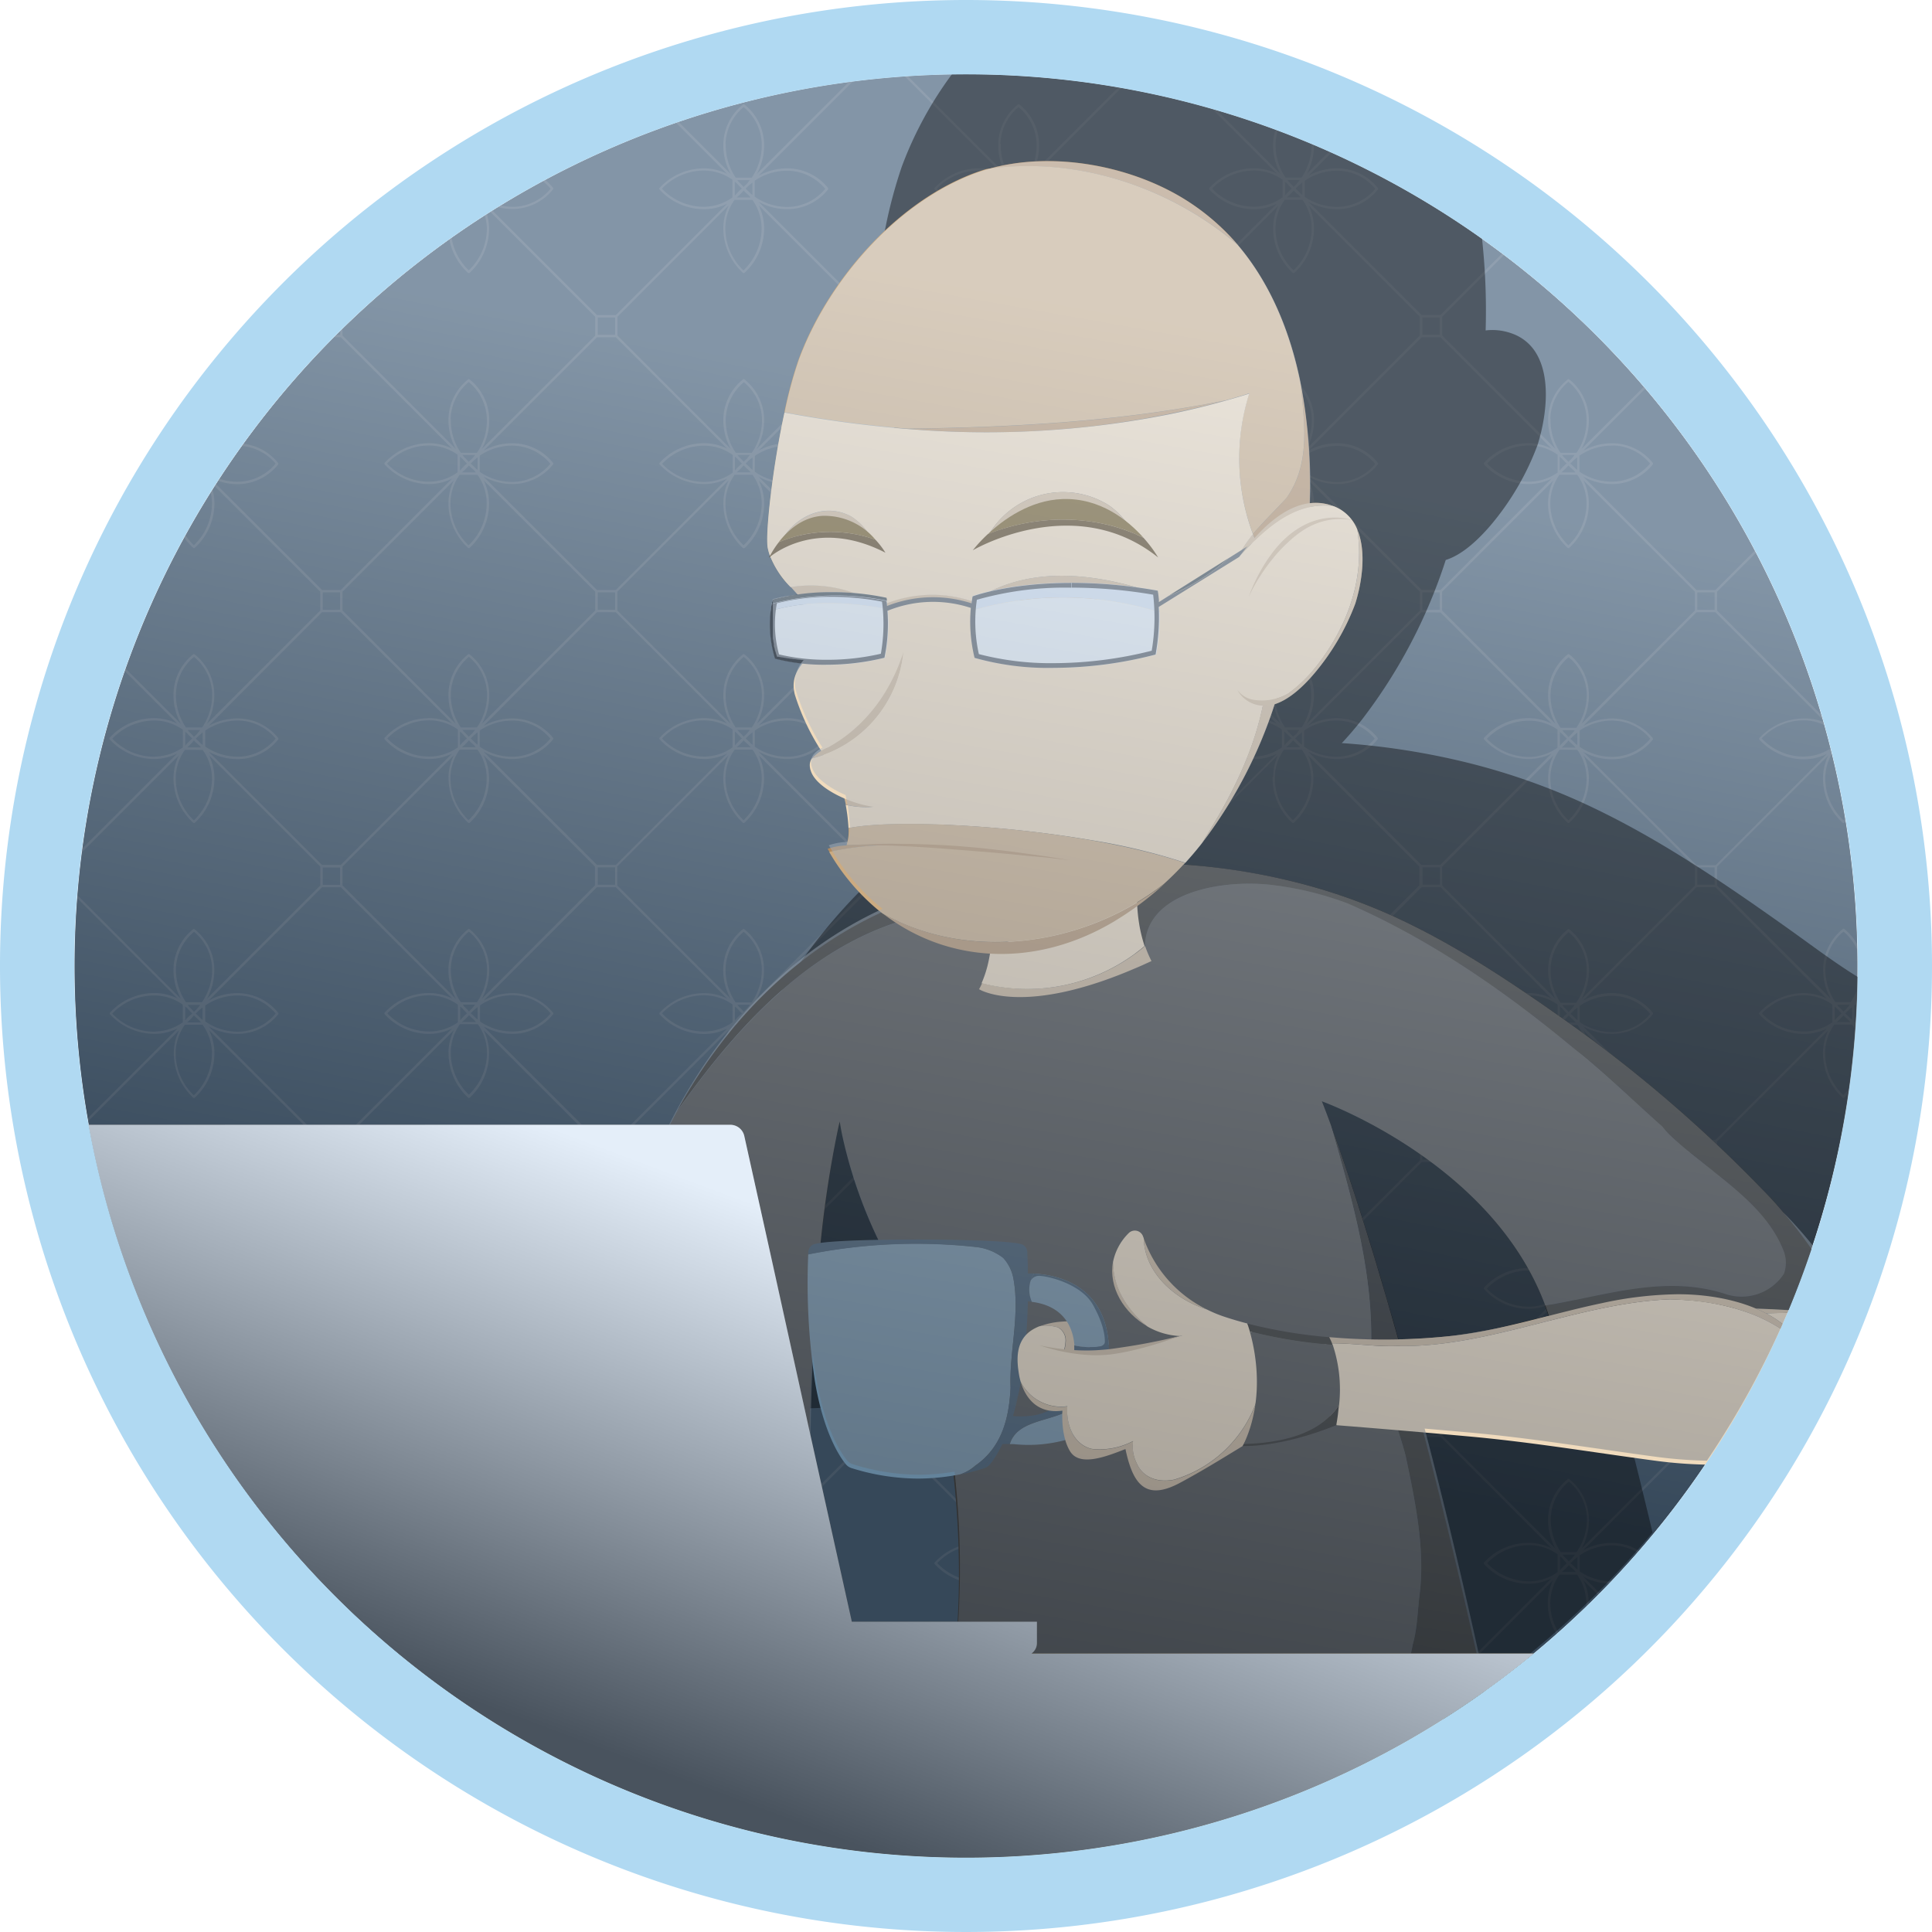 <svg xmlns="http://www.w3.org/2000/svg" xmlns:xlink="http://www.w3.org/1999/xlink" viewBox="0 0 320 320">
  <defs>
    <style>
      .cls-1 {
        isolation: isolate;
      }

      .cls-2 {
        fill: #233d55;
      }

      .cls-3 {
        fill: #d0c5c6;
        opacity: 0.15;
      }

      .cls-20, .cls-4 {
        opacity: 0.5;
      }

      .cls-20, .cls-4, .cls-5 {
        mix-blend-mode: color-burn;
      }

      .cls-4 {
        fill: url(#linear-gradient);
      }

      .cls-5 {
        opacity: 0.4;
      }

      .cls-6 {
        fill: #110e0a;
      }

      .cls-7 {
        fill: #333;
      }

      .cls-8 {
        fill: #63839b;
      }

      .cls-9 {
        fill: #ccb293;
      }

      .cls-10 {
        fill: #f0dbbd;
      }

      .cls-11 {
        fill: #b28b60;
      }

      .cls-12 {
        fill: #ccab81;
      }

      .cls-13 {
        fill: #d2e3f7;
      }

      .cls-14 {
        fill: #e4eef9;
      }

      .cls-15 {
        fill: #2f3c47;
      }

      .cls-16 {
        fill: #49535e;
      }

      .cls-17 {
        fill: #664c12;
      }

      .cls-18 {
        fill: #49310a;
      }

      .cls-19 {
        fill: none;
        stroke: #000;
        stroke-miterlimit: 10;
        stroke-width: 0.09px;
      }

      .cls-20 {
        fill: url(#linear-gradient-2);
      }

	  .cls-20,
	  .cls-4{
		  -webkit-animation: flicker 8s linear 0s infinite backwards;
		  -moz-animation: flicker 8s linear 0s infinite backwards;
		  -o-animation: flicker 8s linear 0s infinite backwards;
		  animation: flicker 8s linear 0s infinite backwards;
	  }

	  .cls-20{
	  	-webkit-animation-delay: .1s;
		-moz-animation-delay: .1s;
		-o-animation-delay: .1s;
		animation-delay: .1s;
	  }

      .cls-21 {
        fill: #777;
      }

      .cls-22 {
        fill: #666;
      }

      .cls-23 {
        fill: #555;
      }

      .cls-24 {
        fill: #444;
      }

      .cls-25 {
        mix-blend-mode: multiply;
        fill: url(#linear-gradient-3);
      }

      .cls-26 {
        fill: #b0d9f2;
      }

	  @-webkit-keyframes flicker{
		  0%,
		  11%,
		  19%,
		  20%,
		  24%,
		  28%,
		  4%,
		  40%,
		  44%,
		  46%,
		  56%,
		  60%,
		  68%,
		  72%,
		  93%,
		  97%,
		  to{
			  opacity: 0.5;
		  }

		  10%,
		  38%,
		  6%{
			  opacity: 0.4;
		  }
		  14%,
		  17%,
		  8%{
			  opacity: 0.6;
		  }
		  12%{
			  opacity: 0.7;
		  }
		  16%{
			  opacity: 0.75;
		  }
		  26%{
			  opacity: 0.74;
		  }
		  42%,
		  70%,
		  95%{
			  opacity: 0.65;
		  }
		  58%{
			  opacity: 0.8;
		  }
	  }

	  @media (prefers-reduced-motion: reduce){
		  .cls-20,
		  .cls-4{
			  -webkit-animation: none 0s linear 0s infinite backwards;
			  -moz-animation: none 0s linear 0s infinite backwards;
			  -o-animation: none 0s linear 0s infinite backwards;
			  animation: none 0s linear 0s infinite backwards;
		  }
	  }
    </style>
    <linearGradient id="linear-gradient" x1="188.16" y1="17.18" x2="146.16" y2="230.18" gradientUnits="userSpaceOnUse">
      <stop offset="0.25" stop-color="#e4eef9"/>
      <stop offset="1" stop-color="#49535e"/>
    </linearGradient>
    <linearGradient id="linear-gradient-2" x1="241.45" y1="-17.43" x2="186.45" y2="291.57" xlink:href="#linear-gradient"/>
    <linearGradient id="linear-gradient-3" x1="154.3" y1="177.04" x2="110.37" y2="293.87" xlink:href="#linear-gradient"/>
  </defs>
  <title>jeremy</title>
  <g class="cls-1">
    <g id="Layer_1" data-name="Layer 1">
      <g>
        <path class="cls-2" d="M160,12.31a147.7,147.7,0,0,0-81.26,271H241.26A147.7,147.7,0,0,0,160,12.31Z"/>
        <g>
          <path class="cls-3" d="M35.11,83.17a9.6,9.6,0,0,1-3,7.15,9.62,9.62,0,0,1-1.42-1.73l-.22.39A10,10,0,0,0,32,90.73a.2.2,0,0,0,.27,0,10,10,0,0,0,3.24-7.57A8.8,8.8,0,0,0,35.17,81l-.3.47A8.4,8.4,0,0,1,35.11,83.17Z"/>
          <path class="cls-3" d="M45.66,76.79a8.22,8.22,0,0,1-6.12,3,9.14,9.14,0,0,1-3.23-.5l-.22.33a9.62,9.62,0,0,0,3.17.57h.28a8.61,8.61,0,0,0,6.52-3.25.2.2,0,0,0,0-.25,8.6,8.6,0,0,0-5.77-3.19l-.27.37A8.2,8.2,0,0,1,45.66,76.79Z"/>
          <path class="cls-3" d="M291.4,213.27a.2.2,0,0,0,0,.27,10.12,10.12,0,0,0,5.09,3l.15-.37a9.72,9.72,0,0,1-4.83-2.74,9.6,9.6,0,0,1,7.05-3L299,210h0A10,10,0,0,0,291.4,213.27Z"/>
          <path class="cls-3" d="M91.2,31.26a8.22,8.22,0,0,1-6.12,3A9,9,0,0,1,82.86,34l-.47.29a9.51,9.51,0,0,0,2.41.32h.28a8.61,8.61,0,0,0,6.52-3.25.2.2,0,0,0,0-.25,9,9,0,0,0-1.35-1.35l-.38.2A8.55,8.55,0,0,1,91.2,31.26Z"/>
          <path class="cls-3" d="M266.53,262.29l.36-.37a9.47,9.47,0,0,1-5.26-1.65v-2.65a9.44,9.44,0,0,1,5.58-1.66,8.22,8.22,0,0,1,4,1.19l.26-.3a8.61,8.61,0,0,0-4.29-1.28,9.76,9.76,0,0,0-5,1.23L281,238h3.12l.8.8.21-.34-.74-.74v-3.12l6.87-6.87.58-1.14-7.73,7.73H281l-18.79-18.79a9.85,9.85,0,0,0,4.73,1.24h.28a8.61,8.61,0,0,0,6.52-3.25.2.2,0,0,0,0-.25,8.61,8.61,0,0,0-6.52-3.25,9.75,9.75,0,0,0-5,1.23L281,192.47h3.12L299.7,208l.15-.41L284.4,192.19v-3.12l18.45-18.45a8.66,8.66,0,0,0-.9,3.61,10,10,0,0,0,3.24,7.57.2.2,0,0,0,.27,0,9.88,9.88,0,0,0,.73-.74l.11-.77a9.56,9.56,0,0,1-1,1.09,9.6,9.6,0,0,1-3-7.15,8.2,8.2,0,0,1,1.52-4.54h2.93a8.16,8.16,0,0,1,.52.85c0-.41.05-.81.08-1.22l-.22-.14v-2.65l.38-.24q0-.48,0-1l-.11.11c0-.08.08-.17.12-.25,0-.33,0-.67,0-1a9.79,9.79,0,0,1-1,1.84H304a9.5,9.5,0,0,1-1.66-5.58,8.22,8.22,0,0,1,3-6.12,8.29,8.29,0,0,1,2.33,3.15c0-.31,0-.62,0-.93a8.79,8.79,0,0,0-2.19-2.63.2.2,0,0,0-.25,0,8.61,8.61,0,0,0-3.25,6.52,9.82,9.82,0,0,0,1.23,5L284.4,146.65v-3.12l18.45-18.45a8.66,8.66,0,0,0-.9,3.61,10,10,0,0,0,3.24,7.57.2.2,0,0,0,.27,0c.1-.09.18-.19.27-.28l-.08-.48c-.11.12-.21.24-.33.35a9.6,9.6,0,0,1-3-7.15,8.21,8.21,0,0,1,1.12-3.88l-.21-.88a8.19,8.19,0,0,1-4.3,1.37,9.57,9.57,0,0,1-7.15-3,9.63,9.63,0,0,1,7.15-3,8.26,8.26,0,0,1,3.29.8l-.13-.5A8.68,8.68,0,0,0,299,119a10,10,0,0,0-7.57,3.24.2.2,0,0,0,0,.27,10,10,0,0,0,7.29,3.25H299a8.66,8.66,0,0,0,3.61-.9l-18.45,18.45H281l-18.79-18.79a9.85,9.85,0,0,0,4.73,1.24h.28a8.61,8.61,0,0,0,6.52-3.25.2.2,0,0,0,0-.25,8.61,8.61,0,0,0-6.52-3.25,9.83,9.83,0,0,0-5,1.24L281,101.4h3.12L302,119.28c-.08-.27-.16-.53-.24-.79L284.4,101.12V98l6.48-6.48-.19-.36-6.57,6.57H281L262.22,78.93a9.85,9.85,0,0,0,4.73,1.24h.28a8.61,8.61,0,0,0,6.52-3.25.2.2,0,0,0,0-.25,8.61,8.61,0,0,0-6.52-3.25,9.82,9.82,0,0,0-5,1.24l10.31-10.31-.26-.3L261.94,74.37a9.82,9.82,0,0,0,1.23-5,8.62,8.62,0,0,0-3.25-6.52.2.2,0,0,0-.25,0,8.61,8.61,0,0,0-3.25,6.52,9.82,9.82,0,0,0,1.23,5L238.87,55.58V52.47l10.25-10.25L248.8,42,238.59,52.19h-3.12L216.68,33.4a9.85,9.85,0,0,0,4.73,1.24h.28a8.61,8.61,0,0,0,6.52-3.25.2.2,0,0,0,0-.25,8.61,8.61,0,0,0-6.52-3.25,9.81,9.81,0,0,0-5,1.23l3.87-3.87-.39-.17-3.76,3.76A9.83,9.83,0,0,0,217.63,24l-.39-.16v0a9.5,9.5,0,0,1-1.66,5.58h-2.65a9.5,9.5,0,0,1-1.66-5.58,8.37,8.37,0,0,1,.38-2.24l-.37-.14a8.77,8.77,0,0,0-.41,2.37,9.82,9.82,0,0,0,1.23,5L201.51,18.23l-.79-.24,10.79,10.79a8.66,8.66,0,0,0-3.61-.9,10,10,0,0,0-7.57,3.24.2.2,0,0,0,0,.27,10,10,0,0,0,7.29,3.25h.28a8.66,8.66,0,0,0,3.61-.9L193.05,52.19h-3.12L171.14,33.4a9.85,9.85,0,0,0,4.73,1.24h.28a8.61,8.61,0,0,0,6.52-3.25.2.2,0,0,0,0-.25,8.61,8.61,0,0,0-6.52-3.25,9.81,9.81,0,0,0-5,1.23l14.57-14.57-.48-.08L170.87,28.84a9.82,9.82,0,0,0,1.23-5,8.61,8.61,0,0,0-3.25-6.52.2.2,0,0,0-.25,0,8.61,8.61,0,0,0-3.25,6.52,9.82,9.82,0,0,0,1.23,5L150.37,12.63l-.52,0L166,28.78a8.66,8.66,0,0,0-3.61-.9,10,10,0,0,0-7.57,3.24.2.2,0,0,0,0,.27,10,10,0,0,0,7.29,3.25h.28a8.66,8.66,0,0,0,3.61-.9L147.52,52.19H144.4L125.61,33.4a9.85,9.85,0,0,0,4.73,1.24h.28a8.61,8.61,0,0,0,6.52-3.25.2.2,0,0,0,0-.25,8.61,8.61,0,0,0-6.52-3.25,9.81,9.81,0,0,0-5,1.23l15.63-15.63-.65.09L125.33,28.84a9.81,9.81,0,0,0,1.23-5,8.61,8.61,0,0,0-3.25-6.52.2.2,0,0,0-.25,0,8.61,8.61,0,0,0-3.25,6.52,9.81,9.81,0,0,0,1.23,5l-8.68-8.68-.41.15,8.48,8.48a8.66,8.66,0,0,0-3.61-.9,10,10,0,0,0-7.57,3.24.2.2,0,0,0,0,.27,10,10,0,0,0,7.29,3.25h.28a8.66,8.66,0,0,0,3.61-.9L102,52.19H98.87L81.54,34.86l-.34.21L98.59,52.47v3.12L79.8,74.37a9.81,9.81,0,0,0,1.23-5,8.61,8.61,0,0,0-3.25-6.52.2.2,0,0,0-.25,0,8.61,8.61,0,0,0-3.25,6.52,9.81,9.81,0,0,0,1.23,5L56.73,55.58V54.43l-.39.38v.65h-.67l-.39.39h1.17L74.9,74.31a8.66,8.66,0,0,0-3.61-.9,10,10,0,0,0-7.57,3.24.2.2,0,0,0,0,.27A10,10,0,0,0,71,80.17h.28a8.66,8.66,0,0,0,3.61-.9L56.45,97.72H53.33L35.74,80.14l-.22.34L53.05,98v3.12L34.26,119.91a9.82,9.82,0,0,0,1.23-5,8.61,8.61,0,0,0-3.25-6.52.2.2,0,0,0-.25,0,8.61,8.61,0,0,0-3.25,6.52,9.81,9.81,0,0,0,1.23,5l-9.23-9.23-.15.41,8.76,8.76a8.66,8.66,0,0,0-3.61-.9,10,10,0,0,0-7.57,3.24.2.2,0,0,0,0,.27,10,10,0,0,0,7.29,3.25h.28a8.66,8.66,0,0,0,3.61-.9L13.57,140.6c0,.22-.06.43-.09.65l16.16-16.16a8.66,8.66,0,0,0-.9,3.61A10,10,0,0,0,32,136.27a.2.2,0,0,0,.27,0,10,10,0,0,0,3.24-7.57,8.66,8.66,0,0,0-.9-3.61l18.45,18.45v3.12L34.26,165.44a9.81,9.81,0,0,0,1.23-5,8.61,8.61,0,0,0-3.25-6.52.2.2,0,0,0-.25,0,8.61,8.61,0,0,0-3.25,6.52,9.81,9.81,0,0,0,1.23,5L12.77,148.23c0,.17,0,.34,0,.51l16.64,16.64a8.66,8.66,0,0,0-3.61-.9,10,10,0,0,0-7.57,3.24.2.2,0,0,0,0,.27,10,10,0,0,0,7.29,3.25h.28a8.66,8.66,0,0,0,3.61-.9l-14.9,14.9.08.48,15.1-15.1a8.66,8.66,0,0,0-.9,3.61A10,10,0,0,0,32,181.8a.2.2,0,0,0,.27,0,10,10,0,0,0,3.24-7.57,8.66,8.66,0,0,0-.9-3.61l18.45,18.45v3.12L34.26,211a9.81,9.81,0,0,0,1.23-5,8.61,8.61,0,0,0-3.25-6.52.2.2,0,0,0-.25,0A8.61,8.61,0,0,0,28.75,206,9.81,9.81,0,0,0,30,211L17.34,198.34l.21.76,11.82,11.82a8.66,8.66,0,0,0-3.61-.9,9.7,9.7,0,0,0-4.42.95l.14.37a9.27,9.27,0,0,1,4.27-.92,8.2,8.2,0,0,1,4.54,1.52v2.93a8.2,8.2,0,0,1-4.54,1.52,9,9,0,0,1-2.39-.26l.18.45a9.47,9.47,0,0,0,1.94.21h.28a8.66,8.66,0,0,0,3.61-.9l-4.28,4.28.17.39,4.39-4.39a8.66,8.66,0,0,0-.9,3.61A10,10,0,0,0,32,227.34a.2.2,0,0,0,.27,0,10,10,0,0,0,3.24-7.57,8.66,8.66,0,0,0-.9-3.61l18.45,18.45v3.12L42,248.8l.24.32L53.33,238h3.12L74.9,256.45a8.66,8.66,0,0,0-3.61-.9,10,10,0,0,0-7.57,3.24.2.2,0,0,0,0,.27A10,10,0,0,0,71,262.31h.28a8.66,8.66,0,0,0,3.61-.9L64,272.27l.3.26,10.83-10.83a8.66,8.66,0,0,0-.9,3.61,10,10,0,0,0,3.24,7.57.2.2,0,0,0,.27,0A10,10,0,0,0,81,265.3a8.66,8.66,0,0,0-.9-3.61l18.45,18.45v3.2a.2.2,0,0,0,.2.2h3.28a.2.2,0,0,0,.2-.2v-3.2l18.45-18.45a8.66,8.66,0,0,0-.9,3.61,10,10,0,0,0,3.24,7.57.2.2,0,0,0,.27,0,10,10,0,0,0,3.24-7.57,8.66,8.66,0,0,0-.9-3.61l18.45,18.45v3.2a.2.2,0,0,0,.2.2h3.28a.2.2,0,0,0,.2-.2v-3.2l18.45-18.45a8.66,8.66,0,0,0-.9,3.61,10,10,0,0,0,3.24,7.57.2.2,0,0,0,.27,0,10,10,0,0,0,3.24-7.57,8.66,8.66,0,0,0-.9-3.61l18.45,18.45v3.2a.2.2,0,0,0,.2.2h3.28a.2.2,0,0,0,.2-.2v-3.2l18.45-18.45a8.66,8.66,0,0,0-.9,3.61,10,10,0,0,0,3.24,7.57.2.2,0,0,0,.27,0,10,10,0,0,0,3.24-7.57,8.66,8.66,0,0,0-.9-3.61l18.45,18.45v3.2a.2.2,0,0,0,.2.2h3.28a.2.2,0,0,0,.2-.2v-3.2l18.45-18.45a8.66,8.66,0,0,0-.9,3.61,9.84,9.84,0,0,0,1.43,5.32l.3-.27a9.43,9.43,0,0,1-1.33-5,8.2,8.2,0,0,1,1.52-4.54h2.93a8.2,8.2,0,0,1,1.52,4.54c0,.25,0,.51,0,.76l.4-.39c0-.13,0-.25,0-.38a8.66,8.66,0,0,0-.9-3.61l2.45,2.45.28-.28-2.79-2.79A9.89,9.89,0,0,0,266.53,262.29Zm14.59-27.56H284v2.88h-2.88Zm23.05-65.42a9,9,0,0,0,1.17-1.15,9.94,9.94,0,0,0,.83.78l.32.37Zm2.6-2.49v2.09l-.31-.25a9.06,9.06,0,0,0-.84-.8l.39-.4A9.69,9.69,0,0,1,306.78,166.82Zm-.4-.4a9.63,9.63,0,0,1-.63.76l-.4.39a9.08,9.08,0,0,0-.8-.83l-.25-.32Zm-2.48.28.38.32a9.94,9.94,0,0,0,.77.83,9,9,0,0,0-1.15,1.17ZM281.12,98.12H284V101h-2.88Zm-.39,136.49v3.12l-18.79,18.79a9.82,9.82,0,0,0,1.23-5,8.61,8.61,0,0,0-3.25-6.52.2.2,0,0,0-.25,0,8.61,8.61,0,0,0-3.25,6.52,9.82,9.82,0,0,0,1.23,5l-18.79-18.79v-3.12l18.45-18.45a8.66,8.66,0,0,0-.9,3.61,10,10,0,0,0,3.24,7.57.2.2,0,0,0,.27,0,10,10,0,0,0,3.24-7.57,8.66,8.66,0,0,0-.9-3.61Zm-45.26-.28-18.79-18.79a9.85,9.85,0,0,0,4.73,1.24h.28a8.61,8.61,0,0,0,6.52-3.25.2.2,0,0,0,0-.25,8.61,8.61,0,0,0-6.52-3.25,9.75,9.75,0,0,0-5,1.23l18.78-18.78h3.12L257,210.92a8.66,8.66,0,0,0-3.61-.9,10,10,0,0,0-7.57,3.24.2.2,0,0,0,0,.27,10,10,0,0,0,7.29,3.25h.28a8.66,8.66,0,0,0,3.61-.9l-18.45,18.45Zm3,.39v2.88h-2.88v-2.88ZM214,258.92a9,9,0,0,0-1.15,1.17v-2.32l.38.32A9.92,9.92,0,0,0,214,258.92Zm-.75-1.43h2.08a9.64,9.64,0,0,1-.63.76l-.4.39a9.07,9.07,0,0,0-.8-.83Zm1.05,1.74a9.92,9.92,0,0,0,.83.78l.32.37h-2.32A9,9,0,0,0,214.27,259.23Zm1.12.5a9.07,9.07,0,0,0-.84-.8l.39-.4a9.68,9.68,0,0,1,.76-.64V260Zm.19-2.63h-2.65a9.5,9.5,0,0,1-1.66-5.58,8.22,8.22,0,0,1,3-6.12,8.22,8.22,0,0,1,3,6.12A9.5,9.5,0,0,1,215.59,257.1Zm.51.51a9.43,9.43,0,0,1,5.58-1.66,8.22,8.22,0,0,1,6.12,3,8.22,8.22,0,0,1-6.12,3,9.44,9.44,0,0,1-5.58-1.66Zm1.54-6.1a8.61,8.61,0,0,0-3.25-6.52.2.2,0,0,0-.25,0,8.61,8.61,0,0,0-3.25,6.52,9.82,9.82,0,0,0,1.23,5l-18.79-18.79v-3.12l18.45-18.45a8.66,8.66,0,0,0-.9,3.61,10,10,0,0,0,3.24,7.57.2.2,0,0,0,.27,0,10,10,0,0,0,3.24-7.57,8.66,8.66,0,0,0-.9-3.61l18.45,18.45v3.12l-18.79,18.79A9.82,9.82,0,0,0,217.64,251.51Zm-27.7-17.18-18.79-18.79a9.85,9.85,0,0,0,4.73,1.24h.28a8.61,8.61,0,0,0,6.52-3.25.2.2,0,0,0,0-.25,8.61,8.61,0,0,0-6.52-3.25,9.75,9.75,0,0,0-5,1.23l18.78-18.78h3.12l18.45,18.45a8.66,8.66,0,0,0-3.61-.9,10,10,0,0,0-7.57,3.24.2.2,0,0,0,0,.27,10,10,0,0,0,7.29,3.25h.28a8.66,8.66,0,0,0,3.61-.9l-18.45,18.45Zm3,.39v2.88h-2.88v-2.88Zm-24.5,24.2a9,9,0,0,0-1.15,1.17v-2.32l.38.32A9.93,9.93,0,0,0,168.44,258.92Zm-.75-1.43h2.08a9.63,9.63,0,0,1-.63.76l-.4.39a9.08,9.08,0,0,0-.8-.83Zm1.05,1.74a9.92,9.92,0,0,0,.83.78l.32.37h-2.32A9,9,0,0,0,168.74,259.23Zm1.12.5a9.06,9.06,0,0,0-.84-.8l.39-.4a9.67,9.67,0,0,1,.76-.64V260Zm.19-2.63H167.4a9.5,9.5,0,0,1-1.66-5.58,8.22,8.22,0,0,1,3-6.12,8.22,8.22,0,0,1,3,6.12A9.5,9.5,0,0,1,170.05,257.1Zm.51.51a9.44,9.44,0,0,1,5.58-1.66,8.22,8.22,0,0,1,6.12,3,8.22,8.22,0,0,1-6.12,3,9.44,9.44,0,0,1-5.58-1.66Zm1.54-6.1a8.61,8.61,0,0,0-3.25-6.52.2.2,0,0,0-.25,0,8.61,8.61,0,0,0-3.25,6.52,9.82,9.82,0,0,0,1.23,5L147.8,237.72v-3.12l18.45-18.45a8.66,8.66,0,0,0-.9,3.61,10,10,0,0,0,3.24,7.57.2.2,0,0,0,.27,0,10,10,0,0,0,3.24-7.57,8.66,8.66,0,0,0-.9-3.61l18.45,18.45v3.12l-18.79,18.79A9.82,9.82,0,0,0,172.1,251.51Zm-27.7-17.18-18.79-18.79a9.85,9.85,0,0,0,4.73,1.24h.28a8.61,8.61,0,0,0,6.52-3.25.2.2,0,0,0,0-.25,8.61,8.61,0,0,0-6.52-3.25,9.75,9.75,0,0,0-5,1.23l18.78-18.78h3.12L166,210.92a8.66,8.66,0,0,0-3.61-.9,10,10,0,0,0-7.57,3.24.2.2,0,0,0,0,.27,10,10,0,0,0,7.29,3.25h.28a8.66,8.66,0,0,0,3.61-.9l-18.45,18.45Zm3,.39v2.88h-2.88v-2.88Zm-24.5,24.2a9,9,0,0,0-1.15,1.17v-2.32l.38.32A9.92,9.92,0,0,0,122.9,258.92Zm-.75-1.43h2.08a9.63,9.63,0,0,1-.63.76l-.4.39a9.07,9.07,0,0,0-.8-.83Zm1.05,1.74a9.94,9.94,0,0,0,.84.78l.32.37H122A9,9,0,0,0,123.2,259.23Zm1.12.5a9.08,9.08,0,0,0-.84-.81l.39-.4a9.71,9.71,0,0,1,.76-.64V260Zm.19-2.63h-2.65a9.5,9.5,0,0,1-1.66-5.58,8.22,8.22,0,0,1,3-6.12,8.22,8.22,0,0,1,3,6.12A9.5,9.5,0,0,1,124.52,257.1Zm.51.51a9.4,9.4,0,0,1,5.58-1.66,8.22,8.22,0,0,1,6.12,3,8.22,8.22,0,0,1-6.12,3,9.41,9.41,0,0,1-5.58-1.66Zm1.54-6.1a8.61,8.61,0,0,0-3.25-6.52.2.2,0,0,0-.25,0,8.61,8.61,0,0,0-3.25,6.52,9.81,9.81,0,0,0,1.23,5l-18.79-18.79v-3.12l18.45-18.45a8.66,8.66,0,0,0-.9,3.61,10,10,0,0,0,3.24,7.57.2.2,0,0,0,.27,0,10,10,0,0,0,3.24-7.57,8.66,8.66,0,0,0-.9-3.61l18.45,18.45v3.12l-18.79,18.79A9.82,9.82,0,0,0,126.57,251.51Zm-27.7-17.18L80.07,215.54a9.85,9.85,0,0,0,4.73,1.24h.28a8.61,8.61,0,0,0,6.52-3.25.2.2,0,0,0,0-.25A8.61,8.61,0,0,0,85.09,210a9.75,9.75,0,0,0-5,1.23l18.78-18.78H102l18.45,18.45a8.66,8.66,0,0,0-3.61-.9,10,10,0,0,0-7.57,3.24.2.2,0,0,0,0,.27,10,10,0,0,0,7.29,3.25h.28a8.66,8.66,0,0,0,3.61-.9L102,234.33Zm3,.39v2.88H99v-2.88ZM102,101.4l18.45,18.45a8.66,8.66,0,0,0-3.61-.9,10,10,0,0,0-7.57,3.24.2.2,0,0,0,0,.27,10,10,0,0,0,7.29,3.25h.28a8.66,8.66,0,0,0,3.61-.9L102,143.26H98.87L80.07,124.47a9.85,9.85,0,0,0,4.73,1.24h.28a8.61,8.61,0,0,0,6.52-3.25.2.2,0,0,0,0-.25A8.61,8.61,0,0,0,85.09,119a9.82,9.82,0,0,0-5,1.23L98.87,101.4ZM99,101V98.12h2.88V101Zm25.34-23.42a9.06,9.06,0,0,0-.84-.8l.39-.4a9.66,9.66,0,0,1,.76-.63v2.08Zm0,.65H122a9,9,0,0,0,1.17-1.15,9.94,9.94,0,0,0,.84.78Zm-.76-2.13-.4.39a9.07,9.07,0,0,0-.8-.83l-.25-.31h2.08A9.64,9.64,0,0,1,123.6,76.11Zm-.7.68a9,9,0,0,0-1.15,1.17V75.63l.38.32A9.93,9.93,0,0,0,122.9,76.78Zm1.76,1.85a8.2,8.2,0,0,1,1.52,4.54,9.6,9.6,0,0,1-3,7.15,9.61,9.61,0,0,1-3-7.15,8.2,8.2,0,0,1,1.52-4.54ZM124.52,75h-2.65a9.5,9.5,0,0,1-1.66-5.58,8.22,8.22,0,0,1,3-6.12,8.22,8.22,0,0,1,3,6.12A9.5,9.5,0,0,1,124.52,75Zm.51.51a9.48,9.48,0,0,1,5.58-1.66,8.22,8.22,0,0,1,6.12,3,8.22,8.22,0,0,1-6.12,3A9.48,9.48,0,0,1,125,78.12Zm-3.67,2.79a8.2,8.2,0,0,1-4.54,1.52,9.59,9.59,0,0,1-7.15-3,9.62,9.62,0,0,1,7.15-3,8.2,8.2,0,0,1,4.54,1.52Zm-1.54,4.9a10,10,0,0,0,3.24,7.57.2.2,0,0,0,.27,0,10,10,0,0,0,3.24-7.57,8.66,8.66,0,0,0-.9-3.61L144.12,98v3.12l-18.79,18.79a9.81,9.81,0,0,0,1.23-5,8.61,8.61,0,0,0-3.25-6.52.2.2,0,0,0-.25,0,8.61,8.61,0,0,0-3.25,6.52,9.82,9.82,0,0,0,1.23,5l-18.79-18.79V98l18.45-18.45A8.66,8.66,0,0,0,119.82,83.16Zm27.7,18.24L166,119.85a8.66,8.66,0,0,0-3.61-.9,10,10,0,0,0-7.57,3.24.2.2,0,0,0,0,.27,10,10,0,0,0,7.29,3.25h.28a8.66,8.66,0,0,0,3.61-.9l-18.45,18.45H144.4l-18.79-18.79a9.85,9.85,0,0,0,4.73,1.24h.28a8.61,8.61,0,0,0,6.52-3.25.2.2,0,0,0,0-.25,8.61,8.61,0,0,0-6.52-3.25,9.83,9.83,0,0,0-5,1.23L144.4,101.4Zm-3-.39V98.12h2.88V101Zm25.34-23.42a9.07,9.07,0,0,0-.84-.8l.39-.4a9.6,9.6,0,0,1,.76-.64v2.08Zm0,.65h-2.32a9,9,0,0,0,1.17-1.15,9.93,9.93,0,0,0,.84.78Zm-.76-2.13-.4.39a9.07,9.07,0,0,0-.8-.83l-.25-.32h2.08A9.62,9.62,0,0,1,169.13,76.11Zm-.7.67a9,9,0,0,0-1.15,1.17V75.63l.38.32A9.92,9.92,0,0,0,168.44,76.78Zm1.76,1.85a8.2,8.2,0,0,1,1.52,4.54,9.6,9.6,0,0,1-3,7.15,9.6,9.6,0,0,1-3-7.15,8.2,8.2,0,0,1,1.52-4.54ZM170.05,75H167.4a9.5,9.5,0,0,1-1.66-5.58,8.22,8.22,0,0,1,3-6.12,8.22,8.22,0,0,1,3,6.12A9.5,9.5,0,0,1,170.05,75Zm.51.51a9.53,9.53,0,0,1,5.58-1.66,8.22,8.22,0,0,1,6.12,3,8.22,8.22,0,0,1-6.12,3,9.48,9.48,0,0,1-5.58-1.66Zm-3.67,2.79a8.2,8.2,0,0,1-4.54,1.52,9.56,9.56,0,0,1-7.15-3,9.63,9.63,0,0,1,7.15-3,8.2,8.2,0,0,1,4.54,1.52Zm-1.54,4.9a10,10,0,0,0,3.24,7.57.2.2,0,0,0,.27,0,10,10,0,0,0,3.24-7.57,8.66,8.66,0,0,0-.9-3.61L189.66,98v3.12l-18.79,18.79a9.82,9.82,0,0,0,1.23-5,8.61,8.61,0,0,0-3.25-6.52.2.2,0,0,0-.25,0,8.61,8.61,0,0,0-3.25,6.52,9.82,9.82,0,0,0,1.23,5L147.8,101.12V98l18.45-18.45A8.66,8.66,0,0,0,165.35,83.16Zm27.7,18.24,18.45,18.45a8.66,8.66,0,0,0-3.61-.9,10,10,0,0,0-7.57,3.24.2.2,0,0,0,0,.27,10,10,0,0,0,7.29,3.25h.28a8.66,8.66,0,0,0,3.61-.9l-18.45,18.45h-3.12l-18.79-18.79a9.85,9.85,0,0,0,4.73,1.24h.28a8.61,8.61,0,0,0,6.52-3.25.2.2,0,0,0,0-.25,8.61,8.61,0,0,0-6.52-3.25,9.83,9.83,0,0,0-5,1.23l18.79-18.79Zm-3-.39V98.12h2.88V101Zm25.34-23.42a9.08,9.08,0,0,0-.84-.8l.39-.4a9.64,9.64,0,0,1,.76-.64v2.08Zm0,.65h-2.32a9,9,0,0,0,1.17-1.15,9.93,9.93,0,0,0,.84.78Zm-.76-2.13-.4.39a9.07,9.07,0,0,0-.8-.83l-.25-.32h2.08A9.62,9.62,0,0,1,214.67,76.11Zm-.7.67a9,9,0,0,0-1.15,1.17V75.63l.38.32A9.93,9.93,0,0,0,214,76.78Zm1.76,1.85a8.2,8.2,0,0,1,1.52,4.54,9.6,9.6,0,0,1-3,7.15,9.6,9.6,0,0,1-3-7.15,8.2,8.2,0,0,1,1.52-4.54ZM215.59,75h-2.65a9.5,9.5,0,0,1-1.66-5.58,8.22,8.22,0,0,1,3-6.12,8.22,8.22,0,0,1,3,6.12A9.5,9.5,0,0,1,215.59,75Zm.51.51a9.52,9.52,0,0,1,5.58-1.66,8.22,8.22,0,0,1,6.12,3,8.22,8.22,0,0,1-6.12,3,9.48,9.48,0,0,1-5.58-1.66Zm-3.67,2.79a8.2,8.2,0,0,1-4.54,1.52,9.57,9.57,0,0,1-7.15-3,9.62,9.62,0,0,1,7.15-3,8.2,8.2,0,0,1,4.54,1.52Zm-1.54,4.9a10,10,0,0,0,3.24,7.57.2.2,0,0,0,.27,0,10,10,0,0,0,3.24-7.57,8.66,8.66,0,0,0-.9-3.61L235.19,98v3.12l-18.79,18.79a9.82,9.82,0,0,0,1.23-5,8.61,8.61,0,0,0-3.25-6.52.2.2,0,0,0-.25,0,8.62,8.62,0,0,0-3.25,6.52,9.82,9.82,0,0,0,1.23,5l-18.79-18.79V98l18.45-18.45A8.66,8.66,0,0,0,210.89,83.16Zm27.7,18.24L257,119.85a8.66,8.66,0,0,0-3.61-.9,10,10,0,0,0-7.57,3.24.2.2,0,0,0,0,.27,10,10,0,0,0,7.29,3.25h.28a8.66,8.66,0,0,0,3.61-.9l-18.45,18.45h-3.12l-18.79-18.79a9.85,9.85,0,0,0,4.73,1.24h.28a8.61,8.61,0,0,0,6.52-3.25.2.2,0,0,0,0-.25,8.61,8.61,0,0,0-6.52-3.25,9.83,9.83,0,0,0-5,1.24l18.79-18.79Zm-3-.39V98.12h2.88V101Zm23.92,21.32a9,9,0,0,0-1.15,1.17v-2.32l.38.32A9.92,9.92,0,0,0,259.51,122.32Zm-.75-1.43h2.08a9.64,9.64,0,0,1-.64.76l-.4.39a9.07,9.07,0,0,0-.8-.83Zm1.05,1.74a10,10,0,0,0,.84.78l.32.37h-2.32A9,9,0,0,0,259.81,122.62Zm1.12.5a9.08,9.08,0,0,0-.83-.8l.39-.4a9.64,9.64,0,0,1,.76-.64v2.08Zm.2-2.63h-2.65a9.5,9.5,0,0,1-1.66-5.58,8.22,8.22,0,0,1,3-6.12,8.22,8.22,0,0,1,3,6.12A9.5,9.5,0,0,1,261.12,120.49Zm-3.16.37v2.93a8.2,8.2,0,0,1-4.54,1.52,9.56,9.56,0,0,1-7.15-3,9.63,9.63,0,0,1,7.15-3A8.2,8.2,0,0,1,258,120.86Zm3,47.79a9.06,9.06,0,0,0-.84-.8l.39-.4a9.68,9.68,0,0,1,.76-.64v2.09Zm0,.65h-2.32a9,9,0,0,0,1.17-1.15,9.94,9.94,0,0,0,.83.78Zm-.76-2.13-.4.39a9.08,9.08,0,0,0-.8-.83l-.25-.32h2.08A9.63,9.63,0,0,1,260.21,167.18Zm-.7.68a9,9,0,0,0-1.15,1.17V166.7l.38.32A9.93,9.93,0,0,0,259.51,167.85Zm1.76,1.85a8.2,8.2,0,0,1,1.52,4.54,9.6,9.6,0,0,1-3,7.15,9.6,9.6,0,0,1-3-7.15,8.2,8.2,0,0,1,1.52-4.54Zm-.14-3.67h-2.65a9.5,9.5,0,0,1-1.66-5.58,8.22,8.22,0,0,1,3-6.12,8.22,8.22,0,0,1,3,6.12A9.5,9.5,0,0,1,261.12,166Zm.51.51a9.44,9.44,0,0,1,5.58-1.66,8.22,8.22,0,0,1,6.12,3,8.22,8.22,0,0,1-6.12,3,9.46,9.46,0,0,1-5.58-1.66ZM258,169.33a8.2,8.2,0,0,1-4.54,1.52,9.58,9.58,0,0,1-7.15-3,9.59,9.59,0,0,1,7.15-3A8.2,8.2,0,0,1,258,166.4Zm-4.53-4.84a10,10,0,0,0-7.57,3.24.2.2,0,0,0,0,.27,10,10,0,0,0,7.29,3.25h.28a8.66,8.66,0,0,0,3.61-.9l-18.45,18.45h-3.12L216.68,170a9.85,9.85,0,0,0,4.73,1.24h.28a8.61,8.61,0,0,0,6.52-3.25.2.2,0,0,0,0-.25,8.61,8.61,0,0,0-6.52-3.25,9.74,9.74,0,0,0-5,1.23l18.78-18.78h3.12L257,165.38A8.66,8.66,0,0,0,253.43,164.49Zm-15,24.7v2.88h-2.88v-2.88ZM214,213.39a9,9,0,0,0-1.15,1.17v-2.32l.38.32A9.92,9.92,0,0,0,214,213.39Zm-.75-1.43h2.08a9.62,9.62,0,0,1-.63.76l-.4.39a9.06,9.06,0,0,0-.8-.83Zm1.05,1.74a9.93,9.93,0,0,0,.83.78l.32.37h-2.32A9,9,0,0,0,214.27,213.69Zm1.12.5a9.06,9.06,0,0,0-.84-.8l.39-.4a9.72,9.72,0,0,1,.76-.64v2.09Zm.2-2.63h-2.65a9.5,9.5,0,0,1-1.66-5.58,8.22,8.22,0,0,1,3-6.12,8.22,8.22,0,0,1,3,6.12A9.5,9.5,0,0,1,215.59,211.56Zm-2.79,3.67h2.93a8.2,8.2,0,0,1,1.52,4.54,9.6,9.6,0,0,1-3,7.15,9.6,9.6,0,0,1-3-7.15A8.2,8.2,0,0,1,212.8,215.23Zm-.37-.37a8.2,8.2,0,0,1-4.54,1.52,9.57,9.57,0,0,1-7.15-3,9.59,9.59,0,0,1,7.15-3,8.2,8.2,0,0,1,4.54,1.52Zm3.67-2.79a9.42,9.42,0,0,1,5.58-1.66,8.22,8.22,0,0,1,6.12,3,8.22,8.22,0,0,1-6.12,3,9.45,9.45,0,0,1-5.58-1.66Zm1.54-6.1a8.61,8.61,0,0,0-3.25-6.52.2.2,0,0,0-.25,0,8.61,8.61,0,0,0-3.25,6.52,9.82,9.82,0,0,0,1.23,5l-18.79-18.79v-3.12l18.45-18.45a8.66,8.66,0,0,0-.9,3.61,10,10,0,0,0,3.24,7.57.2.2,0,0,0,.27,0,10,10,0,0,0,3.24-7.57,8.66,8.66,0,0,0-.9-3.61l18.45,18.45v3.12L216.41,211A9.82,9.82,0,0,0,217.64,206Zm-27.7-17.18L171.14,170a9.85,9.85,0,0,0,4.73,1.24h.28a8.61,8.61,0,0,0,6.52-3.25.2.2,0,0,0,0-.25,8.61,8.61,0,0,0-6.52-3.25,9.74,9.74,0,0,0-5,1.23l18.78-18.78h3.12l18.45,18.45a8.66,8.66,0,0,0-3.61-.9,10,10,0,0,0-7.57,3.24.2.2,0,0,0,0,.27,10,10,0,0,0,7.29,3.25h.28a8.66,8.66,0,0,0,3.61-.9l-18.45,18.45Zm3,.39v2.88h-2.88v-2.88Zm-24.5,24.2a9,9,0,0,0-1.15,1.17v-2.32l.38.32A9.93,9.93,0,0,0,168.44,213.39Zm-.75-1.43h2.08a9.62,9.62,0,0,1-.63.76l-.4.39a9.07,9.07,0,0,0-.8-.83Zm1.05,1.74a9.93,9.93,0,0,0,.83.78l.32.37h-2.32A9,9,0,0,0,168.74,213.69Zm1.12.5a9.08,9.08,0,0,0-.84-.8l.39-.4a9.68,9.68,0,0,1,.76-.64v2.09Zm.19-2.63H167.4a9.5,9.5,0,0,1-1.66-5.58,8.22,8.22,0,0,1,3-6.12,8.22,8.22,0,0,1,3,6.12A9.5,9.5,0,0,1,170.05,211.56Zm-2.79,3.67h2.93a8.2,8.2,0,0,1,1.52,4.54,9.6,9.6,0,0,1-3,7.15,9.6,9.6,0,0,1-3-7.15A8.2,8.2,0,0,1,167.26,215.23Zm-.37-.37a8.2,8.2,0,0,1-4.54,1.52,9.58,9.58,0,0,1-7.15-3,9.6,9.6,0,0,1,7.15-3,8.2,8.2,0,0,1,4.54,1.52Zm3.67-2.79a9.42,9.42,0,0,1,5.58-1.66,8.22,8.22,0,0,1,6.12,3,8.22,8.22,0,0,1-6.12,3,9.45,9.45,0,0,1-5.58-1.66Zm1.54-6.1a8.61,8.61,0,0,0-3.25-6.52.2.2,0,0,0-.25,0,8.61,8.61,0,0,0-3.25,6.52,9.82,9.82,0,0,0,1.23,5L147.8,192.19v-3.12l18.45-18.45a8.66,8.66,0,0,0-.9,3.61,10,10,0,0,0,3.24,7.57.2.2,0,0,0,.27,0,10,10,0,0,0,3.24-7.57,8.66,8.66,0,0,0-.9-3.61l18.45,18.45v3.12L170.87,211A9.82,9.82,0,0,0,172.1,206Zm-27.7-17.18L125.61,170a9.85,9.85,0,0,0,4.73,1.24h.28a8.61,8.61,0,0,0,6.52-3.25.2.2,0,0,0,0-.25,8.61,8.61,0,0,0-6.52-3.25,9.74,9.74,0,0,0-5,1.23l18.78-18.78h3.12L166,165.38a8.66,8.66,0,0,0-3.61-.9,10,10,0,0,0-7.57,3.24.2.2,0,0,0,0,.27,10,10,0,0,0,7.29,3.25h.28a8.66,8.66,0,0,0,3.61-.9l-18.45,18.45Zm3,.39v2.88h-2.88v-2.88Zm-24.5,24.2a9,9,0,0,0-1.15,1.17v-2.32l.38.32A9.92,9.92,0,0,0,122.9,213.39Zm-.75-1.43h2.08a9.62,9.62,0,0,1-.63.76l-.4.39a9.07,9.07,0,0,0-.8-.83Zm1.05,1.74a9.93,9.93,0,0,0,.84.78l.32.37H122A9,9,0,0,0,123.2,213.69Zm1.12.5a9.07,9.07,0,0,0-.84-.81l.39-.4a9.7,9.7,0,0,1,.76-.64v2.09Zm.19-2.63h-2.65a9.5,9.5,0,0,1-1.66-5.58,8.22,8.22,0,0,1,3-6.12,8.22,8.22,0,0,1,3,6.12A9.5,9.5,0,0,1,124.52,211.56Zm-2.79,3.67h2.93a8.2,8.2,0,0,1,1.52,4.54,9.6,9.6,0,0,1-3,7.15,9.61,9.61,0,0,1-3-7.15A8.2,8.2,0,0,1,121.73,215.23Zm-.37-.37a8.2,8.2,0,0,1-4.54,1.52,9.57,9.57,0,0,1-7.15-3,9.57,9.57,0,0,1,7.15-3,8.2,8.2,0,0,1,4.54,1.52Zm3.67-2.79a9.42,9.42,0,0,1,5.58-1.66,8.22,8.22,0,0,1,6.12,3,8.22,8.22,0,0,1-6.12,3,9.41,9.41,0,0,1-5.58-1.66Zm1.54-6.1a8.61,8.61,0,0,0-3.25-6.52.2.2,0,0,0-.25,0,8.61,8.61,0,0,0-3.25,6.52,9.81,9.81,0,0,0,1.23,5l-18.79-18.79v-3.12l18.45-18.45a8.66,8.66,0,0,0-.9,3.61,10,10,0,0,0,3.24,7.57.2.2,0,0,0,.27,0,10,10,0,0,0,3.24-7.57,8.66,8.66,0,0,0-.9-3.61l18.45,18.45v3.12L125.33,211A9.82,9.82,0,0,0,126.57,206Zm-27.7-17.18L80.07,170a9.85,9.85,0,0,0,4.73,1.24h.28A8.61,8.61,0,0,0,91.6,168a.2.2,0,0,0,0-.25,8.61,8.61,0,0,0-6.52-3.25,9.74,9.74,0,0,0-5,1.23l18.78-18.78H102l18.45,18.45a8.66,8.66,0,0,0-3.61-.9,10,10,0,0,0-7.57,3.24.2.2,0,0,0,0,.27,10,10,0,0,0,7.29,3.25h.28a8.66,8.66,0,0,0,3.61-.9L102,188.79Zm3,.39v2.88H99v-2.88ZM79,166H76.33a9.5,9.5,0,0,1-1.66-5.58,8.22,8.22,0,0,1,3-6.12,8.22,8.22,0,0,1,3,6.12A9.5,9.5,0,0,1,79,166Zm.51.51a9.47,9.47,0,0,1,5.58-1.66,8.22,8.22,0,0,1,6.12,3,8.22,8.22,0,0,1-6.12,3,9.46,9.46,0,0,1-5.58-1.66Zm-2.13,1.31A9,9,0,0,0,76.22,169V166.7l.38.32A9.92,9.92,0,0,0,77.37,167.85Zm-.75-1.43H78.7a9.63,9.63,0,0,1-.63.76l-.4.39a9.08,9.08,0,0,0-.8-.83Zm1.05,1.74a9.92,9.92,0,0,0,.84.78l.32.37H76.5A9,9,0,0,0,77.67,168.16Zm1.12.5a9.06,9.06,0,0,0-.84-.8l.39-.4a9.64,9.64,0,0,1,.76-.64v2.08Zm.34,1a8.2,8.2,0,0,1,1.52,4.54,9.6,9.6,0,0,1-3,7.15,9.6,9.6,0,0,1-3-7.15,8.2,8.2,0,0,1,1.52-4.54ZM99,146.54v-2.88h2.88v2.88Zm25.34-23.42a9.06,9.06,0,0,0-.84-.8l.39-.4a9.64,9.64,0,0,1,.76-.63v2.08Zm0,.65H122a9,9,0,0,0,1.17-1.15,9.93,9.93,0,0,0,.84.78Zm-.76-2.13-.4.39a9.07,9.07,0,0,0-.8-.83l-.25-.31h2.08A9.61,9.61,0,0,1,123.6,121.64Zm-.7.67a9,9,0,0,0-1.15,1.17v-2.32l.38.32A9.93,9.93,0,0,0,122.9,122.32Zm1.76,1.85a8.2,8.2,0,0,1,1.52,4.54,9.6,9.6,0,0,1-3,7.15,9.61,9.61,0,0,1-3-7.15,8.2,8.2,0,0,1,1.52-4.54Zm-.14-3.67h-2.65a9.5,9.5,0,0,1-1.66-5.58,8.22,8.22,0,0,1,3-6.12,8.22,8.22,0,0,1,3,6.12A9.5,9.5,0,0,1,124.52,120.49Zm.51.51a9.5,9.5,0,0,1,5.58-1.66,8.22,8.22,0,0,1,6.12,3,8.22,8.22,0,0,1-6.12,3,9.51,9.51,0,0,1-5.58-1.66Zm-3.67,2.79a8.2,8.2,0,0,1-4.54,1.52,9.6,9.6,0,0,1-7.15-3,9.61,9.61,0,0,1,7.15-3,8.2,8.2,0,0,1,4.54,1.52Zm-1.54,4.9a10,10,0,0,0,3.24,7.57.2.2,0,0,0,.27,0,10,10,0,0,0,3.24-7.57,8.66,8.66,0,0,0-.9-3.61l18.45,18.45v3.12l-18.79,18.79a9.81,9.81,0,0,0,1.23-5,8.61,8.61,0,0,0-3.25-6.52.2.2,0,0,0-.25,0,8.61,8.61,0,0,0-3.25,6.52,9.81,9.81,0,0,0,1.23,5l-18.79-18.79v-3.12l18.45-18.45A8.66,8.66,0,0,0,119.82,128.69Zm3.08,39.16a9,9,0,0,0-1.15,1.17V166.7l.38.32A9.92,9.92,0,0,0,122.9,167.85Zm-.75-1.43h2.08a9.62,9.62,0,0,1-.63.76l-.4.39a9.08,9.08,0,0,0-.8-.83Zm1.05,1.74a9.93,9.93,0,0,0,.84.78l.32.37H122A9,9,0,0,0,123.2,168.16Zm1.12.5a9.06,9.06,0,0,0-.84-.81l.39-.4a9.7,9.7,0,0,1,.76-.64v2.09Zm.19-2.63h-2.65a9.5,9.5,0,0,1-1.66-5.58,8.22,8.22,0,0,1,3-6.12,8.22,8.22,0,0,1,3,6.12A9.5,9.5,0,0,1,124.52,166Zm-2.79,3.67h2.93a8.2,8.2,0,0,1,1.52,4.54,9.6,9.6,0,0,1-3,7.15,9.6,9.6,0,0,1-3-7.15A8.2,8.2,0,0,1,121.73,169.7Zm-.37-.37a8.2,8.2,0,0,1-4.54,1.52,9.58,9.58,0,0,1-7.15-3,9.57,9.57,0,0,1,7.15-3,8.2,8.2,0,0,1,4.54,1.52Zm3.67-2.79a9.4,9.4,0,0,1,5.58-1.66,8.22,8.22,0,0,1,6.12,3,8.22,8.22,0,0,1-6.12,3,9.41,9.41,0,0,1-5.58-1.66Zm19.49-20v-2.88h2.88v2.88Zm25.34-23.42a9.08,9.08,0,0,0-.83-.8l.39-.4a9.62,9.62,0,0,1,.76-.64v2.08Zm0,.65h-2.32a9,9,0,0,0,1.17-1.15,9.94,9.94,0,0,0,.84.78Zm-.76-2.13-.4.39a9.06,9.06,0,0,0-.8-.83l-.25-.32h2.08A9.64,9.64,0,0,1,169.13,121.64Zm-.7.67a9,9,0,0,0-1.15,1.17v-2.32l.38.32A9.92,9.92,0,0,0,168.44,122.32Zm1.76,1.85a8.2,8.2,0,0,1,1.52,4.54,9.6,9.6,0,0,1-3,7.15,9.6,9.6,0,0,1-3-7.15,8.2,8.2,0,0,1,1.52-4.54Zm-.14-3.67H167.4a9.5,9.5,0,0,1-1.66-5.58,8.22,8.22,0,0,1,3-6.12,8.22,8.22,0,0,1,3,6.12A9.5,9.5,0,0,1,170.05,120.49Zm.51.51a9.5,9.5,0,0,1,5.58-1.66,8.22,8.22,0,0,1,6.12,3,8.22,8.22,0,0,1-6.12,3,9.51,9.51,0,0,1-5.58-1.66Zm-3.67,2.79a8.2,8.2,0,0,1-4.54,1.52,9.56,9.56,0,0,1-7.15-3,9.63,9.63,0,0,1,7.15-3,8.2,8.2,0,0,1,4.54,1.52Zm-1.54,4.9a10,10,0,0,0,3.24,7.57.2.2,0,0,0,.27,0,10,10,0,0,0,3.24-7.57,8.66,8.66,0,0,0-.9-3.61l18.45,18.45v3.12l-18.79,18.79a9.82,9.82,0,0,0,1.23-5,8.61,8.61,0,0,0-3.25-6.52.2.2,0,0,0-.25,0,8.61,8.61,0,0,0-3.25,6.52,9.81,9.81,0,0,0,1.23,5L147.8,146.65v-3.12l18.45-18.45A8.66,8.66,0,0,0,165.35,128.69Zm3.08,39.16a9,9,0,0,0-1.15,1.17V166.7l.38.32A9.94,9.94,0,0,0,168.44,167.85Zm-.75-1.43h2.08a9.62,9.62,0,0,1-.63.76l-.4.39a9.08,9.08,0,0,0-.8-.83Zm1.05,1.74a9.93,9.93,0,0,0,.83.78l.32.37h-2.32A9,9,0,0,0,168.74,168.16Zm1.12.5a9.07,9.07,0,0,0-.84-.8l.39-.4a9.65,9.65,0,0,1,.76-.64v2.08Zm.2-2.63H167.4a9.5,9.5,0,0,1-1.66-5.58,8.22,8.22,0,0,1,3-6.12,8.22,8.22,0,0,1,3,6.12A9.5,9.5,0,0,1,170.05,166Zm-2.79,3.67h2.93a8.2,8.2,0,0,1,1.52,4.54,9.6,9.6,0,0,1-3,7.15,9.6,9.6,0,0,1-3-7.15A8.2,8.2,0,0,1,167.26,169.7Zm-.37-.37a8.2,8.2,0,0,1-4.54,1.52,9.58,9.58,0,0,1-7.15-3,9.59,9.59,0,0,1,7.15-3,8.2,8.2,0,0,1,4.54,1.52Zm3.67-2.79a9.44,9.44,0,0,1,5.58-1.66,8.22,8.22,0,0,1,6.12,3,8.22,8.22,0,0,1-6.12,3,9.46,9.46,0,0,1-5.58-1.66Zm19.49-20v-2.88h2.88v2.88Zm25.34-23.42a9.09,9.09,0,0,0-.83-.8l.39-.4a9.63,9.63,0,0,1,.76-.64v2.08Zm0,.65h-2.32a9,9,0,0,0,1.17-1.15,9.94,9.94,0,0,0,.84.78Zm-.76-2.13-.4.39a9.06,9.06,0,0,0-.8-.83l-.25-.32h2.08A9.64,9.64,0,0,1,214.67,121.64Zm-.7.67a9,9,0,0,0-1.15,1.17v-2.32l.38.32A9.93,9.93,0,0,0,214,122.32Zm1.76,1.85a8.2,8.2,0,0,1,1.52,4.54,9.6,9.6,0,0,1-3,7.15,9.6,9.6,0,0,1-3-7.15,8.2,8.2,0,0,1,1.52-4.54Zm-.14-3.67h-2.65a9.5,9.5,0,0,1-1.66-5.58,8.22,8.22,0,0,1,3-6.12,8.22,8.22,0,0,1,3,6.12A9.5,9.5,0,0,1,215.59,120.49Zm.51.51a9.5,9.5,0,0,1,5.58-1.66,8.22,8.22,0,0,1,6.12,3,8.22,8.22,0,0,1-6.12,3,9.51,9.51,0,0,1-5.58-1.66Zm-3.67,2.79a8.2,8.2,0,0,1-4.54,1.52,9.57,9.57,0,0,1-7.15-3,9.63,9.63,0,0,1,7.15-3,8.2,8.2,0,0,1,4.54,1.52Zm-1.54,4.9a10,10,0,0,0,3.24,7.57.2.2,0,0,0,.27,0,10,10,0,0,0,3.24-7.57,8.66,8.66,0,0,0-.9-3.61l18.45,18.45v3.12l-18.79,18.79a9.82,9.82,0,0,0,1.23-5,8.61,8.61,0,0,0-3.25-6.52.2.2,0,0,0-.25,0,8.62,8.62,0,0,0-3.25,6.52,9.82,9.82,0,0,0,1.23,5l-18.79-18.79v-3.12l18.45-18.45A8.66,8.66,0,0,0,210.89,128.69ZM214,167.85a9,9,0,0,0-1.15,1.17V166.7l.38.32A9.93,9.93,0,0,0,214,167.85Zm-.75-1.43h2.08a9.62,9.62,0,0,1-.63.76l-.4.39a9.08,9.08,0,0,0-.8-.83Zm1.05,1.74a9.93,9.93,0,0,0,.83.78l.32.37h-2.32A9,9,0,0,0,214.27,168.16Zm1.12.5a9.06,9.06,0,0,0-.84-.8l.39-.4a9.68,9.68,0,0,1,.76-.64v2.08Zm.2-2.63h-2.65a9.5,9.5,0,0,1-1.66-5.58,8.22,8.22,0,0,1,3-6.12,8.22,8.22,0,0,1,3,6.12A9.5,9.5,0,0,1,215.59,166Zm-2.79,3.67h2.93a8.2,8.2,0,0,1,1.52,4.54,9.6,9.6,0,0,1-3,7.15,9.6,9.6,0,0,1-3-7.15A8.2,8.2,0,0,1,212.8,169.7Zm-.37-.37a8.2,8.2,0,0,1-4.54,1.52,9.58,9.58,0,0,1-7.15-3,9.59,9.59,0,0,1,7.15-3,8.2,8.2,0,0,1,4.54,1.52Zm3.67-2.79a9.44,9.44,0,0,1,5.58-1.66,8.22,8.22,0,0,1,6.12,3,8.22,8.22,0,0,1-6.12,3,9.46,9.46,0,0,1-5.58-1.66Zm19.49-20v-2.88h2.88v2.88ZM78.79,123.12a9.07,9.07,0,0,0-.83-.8l.39-.4a9.61,9.61,0,0,1,.76-.64v2.08Zm0,.65H76.5a9,9,0,0,0,1.17-1.15,9.93,9.93,0,0,0,.84.78Zm-.76-2.13-.4.39a9.08,9.08,0,0,0-.8-.83l-.25-.31H78.7A9.65,9.65,0,0,1,78.06,121.64Zm-.7.67a9,9,0,0,0-1.15,1.17v-2.32l.38.32A9.93,9.93,0,0,0,77.36,122.32Zm1.76,1.85a8.2,8.2,0,0,1,1.52,4.54,9.6,9.6,0,0,1-3,7.15,9.6,9.6,0,0,1-3-7.15,8.2,8.2,0,0,1,1.52-4.54Zm5.95-4.82a8.22,8.22,0,0,1,6.12,3,8.22,8.22,0,0,1-6.12,3,9.48,9.48,0,0,1-5.58-1.66V121A9.55,9.55,0,0,1,85.07,119.35ZM79,120.49H76.33a9.5,9.5,0,0,1-1.66-5.58,8.22,8.22,0,0,1,3-6.12,8.22,8.22,0,0,1,3,6.12A9.5,9.5,0,0,1,79,120.49Zm-3.16,3.3a8.2,8.2,0,0,1-4.54,1.52,9.61,9.61,0,0,1-7.15-3,9.62,9.62,0,0,1,7.15-3,8.2,8.2,0,0,1,4.54,1.52Zm-1.54,4.9a10,10,0,0,0,3.24,7.57.2.2,0,0,0,.27,0A10,10,0,0,0,81,128.69a8.66,8.66,0,0,0-.9-3.61l18.45,18.45v3.12L79.8,165.44a9.81,9.81,0,0,0,1.23-5,8.61,8.61,0,0,0-3.25-6.52.2.2,0,0,0-.25,0,8.61,8.61,0,0,0-3.25,6.52,9.81,9.81,0,0,0,1.23,5L56.73,146.65v-3.12l18.45-18.45A8.66,8.66,0,0,0,74.28,128.69Zm1.54,37.71v2.93a8.2,8.2,0,0,1-4.54,1.52,9.57,9.57,0,0,1-7.15-3,9.57,9.57,0,0,1,7.15-3A8.2,8.2,0,0,1,75.82,166.4Zm-1.54,7.83a10,10,0,0,0,3.24,7.57.2.2,0,0,0,.27,0A10,10,0,0,0,81,174.23a8.66,8.66,0,0,0-.9-3.61l18.45,18.45v3.12L79.8,211A9.81,9.81,0,0,0,81,206a8.61,8.61,0,0,0-3.25-6.52.2.2,0,0,0-.25,0A8.61,8.61,0,0,0,74.28,206a9.81,9.81,0,0,0,1.23,5L56.73,192.19v-3.12l18.45-18.45A8.66,8.66,0,0,0,74.28,174.23Zm3.08,39.16a9,9,0,0,0-1.15,1.17v-2.32l.38.32A9.92,9.92,0,0,0,77.37,213.39ZM76.62,212H78.7a9.63,9.63,0,0,1-.63.76l-.4.39a9.08,9.08,0,0,0-.8-.83Zm1.05,1.74a9.92,9.92,0,0,0,.84.78l.32.37H76.5A9,9,0,0,0,77.67,213.69Zm1.12.5a9.08,9.08,0,0,0-.84-.8l.39-.4a9.67,9.67,0,0,1,.76-.64v2.08Zm.19-2.63H76.33A9.5,9.5,0,0,1,74.67,206a8.22,8.22,0,0,1,3-6.12,8.22,8.22,0,0,1,3,6.12A9.5,9.5,0,0,1,79,211.56Zm.51.51a9.44,9.44,0,0,1,5.58-1.66,8.22,8.22,0,0,1,6.12,3,8.22,8.22,0,0,1-6.12,3,9.44,9.44,0,0,1-5.58-1.66Zm-3.67-.14v2.93a8.2,8.2,0,0,1-4.54,1.52,9.56,9.56,0,0,1-7.15-3,9.57,9.57,0,0,1,7.15-3A8.2,8.2,0,0,1,75.82,211.93Zm.37,3.3h2.93a8.2,8.2,0,0,1,1.52,4.54,9.6,9.6,0,0,1-3,7.15,9.6,9.6,0,0,1-3-7.15A8.2,8.2,0,0,1,76.19,215.23Zm183.31-1.85a9,9,0,0,0-1.15,1.17v-2.32l.38.32A9.92,9.92,0,0,0,259.51,213.39Zm-.75-1.43h2.08a9.63,9.63,0,0,1-.63.76l-.4.39a9.06,9.06,0,0,0-.8-.83Zm1.05,1.74a9.94,9.94,0,0,0,.83.78l.32.37h-2.32A9,9,0,0,0,259.81,213.69Zm1.12.5a9.07,9.07,0,0,0-.84-.8l.39-.4a9.7,9.7,0,0,1,.76-.64v2.09Zm.19-2.63h-2.65a9.5,9.5,0,0,1-1.66-5.58,8.22,8.22,0,0,1,3-6.12,8.22,8.22,0,0,1,3,6.12A9.5,9.5,0,0,1,261.12,211.56Zm-3.16.37v2.93a8.2,8.2,0,0,1-4.54,1.52,9.58,9.58,0,0,1-7.15-3,9.6,9.6,0,0,1,7.15-3A8.2,8.2,0,0,1,258,211.93Zm4.82,7.84a9.6,9.6,0,0,1-3,7.15,9.6,9.6,0,0,1-3-7.15,8.2,8.2,0,0,1,1.52-4.54h2.93A8.2,8.2,0,0,1,262.78,219.78Zm4.43-9.36a8.22,8.22,0,0,1,6.12,3,8.22,8.22,0,0,1-6.12,3,9.45,9.45,0,0,1-5.58-1.66v-2.65A9.42,9.42,0,0,1,267.21,210.42Zm13.52-18.23L261.94,211a9.82,9.82,0,0,0,1.23-5,8.61,8.61,0,0,0-3.25-6.52.2.2,0,0,0-.25,0,8.61,8.61,0,0,0-3.25,6.52,9.82,9.82,0,0,0,1.23,5l-18.79-18.79v-3.12l18.45-18.45a8.66,8.66,0,0,0-.9,3.61,10,10,0,0,0,3.24,7.57.2.2,0,0,0,.27,0,10,10,0,0,0,3.24-7.57,8.66,8.66,0,0,0-.9-3.61l18.45,18.45Zm3.28-.12h-2.88v-2.88H284ZM303.5,166.4v2.93a8.2,8.2,0,0,1-4.54,1.52,9.58,9.58,0,0,1-7.15-3,9.59,9.59,0,0,1,7.15-3A8.2,8.2,0,0,1,303.5,166.4Zm-22.37-22.74H284v2.88h-2.88Zm3,3.28,18.45,18.45a8.66,8.66,0,0,0-3.61-.9,10,10,0,0,0-7.57,3.24.2.2,0,0,0,0,.27,10,10,0,0,0,7.29,3.25H299a8.66,8.66,0,0,0,3.61-.9l-18.45,18.45H281L262.21,170a9.85,9.85,0,0,0,4.73,1.24h.28a8.61,8.61,0,0,0,6.52-3.25.2.2,0,0,0,0-.25,8.61,8.61,0,0,0-6.52-3.25,9.74,9.74,0,0,0-5,1.23L281,146.93Zm-3.39-3.39v3.12l-18.79,18.79a9.82,9.82,0,0,0,1.23-5,8.62,8.62,0,0,0-3.25-6.52.2.2,0,0,0-.25,0,8.61,8.61,0,0,0-3.25,6.52,9.82,9.82,0,0,0,1.23,5l-18.79-18.79v-3.12l18.45-18.45a8.66,8.66,0,0,0-.9,3.61,10,10,0,0,0,3.24,7.57.2.2,0,0,0,.27,0,10,10,0,0,0,3.24-7.57,8.66,8.66,0,0,0-.9-3.61Zm-17.95-14.83a9.6,9.6,0,0,1-3,7.15,9.6,9.6,0,0,1-3-7.15,8.2,8.2,0,0,1,1.52-4.54h2.93A8.2,8.2,0,0,1,262.78,128.71Zm4.43-9.36a8.22,8.22,0,0,1,6.12,3,8.22,8.22,0,0,1-6.12,3,9.51,9.51,0,0,1-5.58-1.66V121A9.5,9.5,0,0,1,267.21,119.35ZM280.73,98v3.12l-18.79,18.79a9.82,9.82,0,0,0,1.23-5,8.62,8.62,0,0,0-3.25-6.52.2.2,0,0,0-.25,0,8.61,8.61,0,0,0-3.25,6.52,9.82,9.82,0,0,0,1.23,5l-18.79-18.79V98l18.45-18.45a8.66,8.66,0,0,0-.9,3.61,10,10,0,0,0,3.24,7.57.2.2,0,0,0,.27,0,10,10,0,0,0,3.24-7.57,8.66,8.66,0,0,0-.9-3.61ZM262.78,83.17a9.6,9.6,0,0,1-3,7.15,9.6,9.6,0,0,1-3-7.15,8.2,8.2,0,0,1,1.52-4.54h2.93A8.2,8.2,0,0,1,262.78,83.17Zm-1.85-5.58a9.08,9.08,0,0,0-.84-.8l.39-.4a9.62,9.62,0,0,1,.76-.64v2.08Zm0,.65h-2.32a9,9,0,0,0,1.17-1.15,9.94,9.94,0,0,0,.84.78Zm-.76-2.13-.4.39a9.08,9.08,0,0,0-.8-.83l-.25-.32h2.08A9.63,9.63,0,0,1,260.2,76.11Zm-.7.67a9,9,0,0,0-1.15,1.17V75.63l.38.32A9.92,9.92,0,0,0,259.51,76.78Zm7.71-3a8.22,8.22,0,0,1,6.12,3,8.22,8.22,0,0,1-6.12,3,9.48,9.48,0,0,1-5.58-1.66V75.47A9.52,9.52,0,0,1,267.21,73.81Zm-10.4-4.43a8.22,8.22,0,0,1,3-6.12,8.22,8.22,0,0,1,3,6.12A9.5,9.5,0,0,1,261.12,75h-2.65A9.5,9.5,0,0,1,256.82,69.38ZM258,75.33v2.93a8.2,8.2,0,0,1-4.54,1.52,9.56,9.56,0,0,1-7.15-3,9.62,9.62,0,0,1,7.15-3A8.2,8.2,0,0,1,258,75.33ZM235.59,52.58h2.88v2.88h-2.88Zm3,3.28L257,74.31a8.66,8.66,0,0,0-3.61-.9,10,10,0,0,0-7.57,3.24.2.2,0,0,0,0,.27,10,10,0,0,0,7.29,3.25h.28a8.66,8.66,0,0,0,3.61-.9L238.59,97.72h-3.12L216.68,78.93a9.85,9.85,0,0,0,4.73,1.24h.28a8.61,8.61,0,0,0,6.52-3.25.2.2,0,0,0,0-.25,8.61,8.61,0,0,0-6.52-3.25,9.82,9.82,0,0,0-5,1.23l18.79-18.79ZM216.1,29.93a9.51,9.51,0,0,1,5.58-1.66,8.22,8.22,0,0,1,6.12,3,8.22,8.22,0,0,1-6.12,3,9.49,9.49,0,0,1-5.58-1.66Zm-.39.28V32.3l-.31-.25a9.07,9.07,0,0,0-.83-.8l.39-.4A9.63,9.63,0,0,1,215.71,30.22Zm-.28,2.48h-2.32a9,9,0,0,0,1.17-1.15,9.92,9.92,0,0,0,.84.78Zm-.12-2.88a9.62,9.62,0,0,1-.64.76l-.4.39a9.07,9.07,0,0,0-.8-.83l-.25-.32Zm-2.48.28.38.32a9.93,9.93,0,0,0,.77.83,9,9,0,0,0-1.15,1.17Zm2.91,3a8.2,8.2,0,0,1,1.52,4.54,9.6,9.6,0,0,1-3,7.15,9.6,9.6,0,0,1-3-7.15,8.2,8.2,0,0,1,1.52-4.54Zm-7.84,1.15a9.59,9.59,0,0,1-7.15-3,9.64,9.64,0,0,1,7.15-3,8.2,8.2,0,0,1,4.54,1.52v2.93A8.2,8.2,0,0,1,207.89,34.24ZM193.33,52.47,211.78,34a8.66,8.66,0,0,0-.9,3.61,10,10,0,0,0,3.24,7.57.2.2,0,0,0,.27,0,10,10,0,0,0,3.24-7.57,8.66,8.66,0,0,0-.9-3.61l18.45,18.45v3.12L216.41,74.37a9.82,9.82,0,0,0,1.23-5,8.61,8.61,0,0,0-3.25-6.52.2.2,0,0,0-.25,0,8.62,8.62,0,0,0-3.25,6.52,9.82,9.82,0,0,0,1.23,5L193.33,55.58Zm-3.28.12h2.88v2.88h-2.88Zm3,3.28,18.45,18.45a8.66,8.66,0,0,0-3.61-.9,10,10,0,0,0-7.57,3.24.2.2,0,0,0,0,.27,10,10,0,0,0,7.29,3.25h.28a8.66,8.66,0,0,0,3.61-.9L193.05,97.72h-3.12L171.14,78.93a9.85,9.85,0,0,0,4.73,1.24h.28a8.61,8.61,0,0,0,6.52-3.25.2.2,0,0,0,0-.25,8.61,8.61,0,0,0-6.52-3.25,9.82,9.82,0,0,0-5,1.23l18.79-18.79Zm-23.2-23.81a9.07,9.07,0,0,0-.83-.8l.39-.4a9.6,9.6,0,0,1,.76-.64V32.3Zm0,.65h-2.32a9,9,0,0,0,1.17-1.15,9.92,9.92,0,0,0,.84.78Zm-.76-2.13-.4.39a9.07,9.07,0,0,0-.8-.83l-.25-.32h2.08A9.63,9.63,0,0,1,169.13,30.57Zm-.7.67a9,9,0,0,0-1.15,1.17V30.09l.38.32A9.92,9.92,0,0,0,168.44,31.25Zm1.76,1.85a8.2,8.2,0,0,1,1.52,4.54,9.6,9.6,0,0,1-3,7.15,9.6,9.6,0,0,1-3-7.15,8.2,8.2,0,0,1,1.52-4.54Zm5.95-4.82a8.22,8.22,0,0,1,6.12,3,8.22,8.22,0,0,1-6.12,3,9.49,9.49,0,0,1-5.58-1.66V29.93A9.51,9.51,0,0,1,176.14,28.28Zm-10.4-4.43a8.22,8.22,0,0,1,3-6.12,8.22,8.22,0,0,1,3,6.12,9.5,9.5,0,0,1-1.66,5.58H167.4A9.5,9.5,0,0,1,165.75,23.84Zm-3.39,10.4a9.58,9.58,0,0,1-7.15-3,9.65,9.65,0,0,1,7.15-3,8.2,8.2,0,0,1,4.54,1.52v2.93A8.2,8.2,0,0,1,162.35,34.24ZM147.8,52.47,166.25,34a8.66,8.66,0,0,0-.9,3.61,10,10,0,0,0,3.24,7.57.2.2,0,0,0,.27,0,10,10,0,0,0,3.24-7.57,8.66,8.66,0,0,0-.9-3.61l18.45,18.45v3.12L170.87,74.37a9.82,9.82,0,0,0,1.23-5,8.61,8.61,0,0,0-3.25-6.52.2.2,0,0,0-.25,0,8.61,8.61,0,0,0-3.25,6.52,9.82,9.82,0,0,0,1.23,5L147.8,55.58Zm-3.28.12h2.88v2.88h-2.88Zm3,3.28L166,74.31a8.66,8.66,0,0,0-3.61-.9,10,10,0,0,0-7.57,3.24.2.2,0,0,0,0,.27,10,10,0,0,0,7.29,3.25h.28a8.66,8.66,0,0,0,3.61-.9L147.52,97.72H144.4L125.61,78.93a9.85,9.85,0,0,0,4.73,1.24h.28a8.61,8.61,0,0,0,6.52-3.25.2.2,0,0,0,0-.25,8.61,8.61,0,0,0-6.52-3.25,9.82,9.82,0,0,0-5,1.23L144.4,55.86Zm-23.2-23.81a9.06,9.06,0,0,0-.84-.8l.39-.4a9.66,9.66,0,0,1,.76-.63V32.3Zm0,.65H122a9,9,0,0,0,1.17-1.15,9.93,9.93,0,0,0,.84.78Zm-.76-2.13-.4.39a9.07,9.07,0,0,0-.8-.83l-.25-.31h2.08A9.63,9.63,0,0,1,123.6,30.57Zm-.7.67a9,9,0,0,0-1.15,1.17V30.09l.38.32A9.93,9.93,0,0,0,122.9,31.25Zm1.76,1.85a8.2,8.2,0,0,1,1.52,4.54,9.6,9.6,0,0,1-3,7.15,9.61,9.61,0,0,1-3-7.15,8.2,8.2,0,0,1,1.52-4.54Zm5.95-4.82a8.22,8.22,0,0,1,6.12,3,8.22,8.22,0,0,1-6.12,3A9.5,9.5,0,0,1,125,32.58V29.93A9.5,9.5,0,0,1,130.61,28.28Zm-10.4-4.43a8.22,8.22,0,0,1,3-6.12,8.22,8.22,0,0,1,3,6.12,9.5,9.5,0,0,1-1.66,5.58h-2.65A9.5,9.5,0,0,1,120.21,23.84Zm-3.39,10.4a9.6,9.6,0,0,1-7.15-3,9.62,9.62,0,0,1,7.15-3,8.2,8.2,0,0,1,4.54,1.52v2.93A8.2,8.2,0,0,1,116.82,34.24ZM102.26,52.47,120.71,34a8.66,8.66,0,0,0-.9,3.61,10,10,0,0,0,3.24,7.57.2.2,0,0,0,.27,0,10,10,0,0,0,3.24-7.57,8.66,8.66,0,0,0-.9-3.61l18.45,18.45v3.12L125.33,74.37a9.81,9.81,0,0,0,1.23-5,8.61,8.61,0,0,0-3.25-6.52.2.2,0,0,0-.25,0,8.61,8.61,0,0,0-3.25,6.52,9.82,9.82,0,0,0,1.23,5L102.26,55.58ZM99,52.58h2.88v2.88H99Zm-.12,3.28H102l18.45,18.45a8.66,8.66,0,0,0-3.61-.9,10,10,0,0,0-7.57,3.24.2.2,0,0,0,0,.27,10,10,0,0,0,7.29,3.25h.28a8.66,8.66,0,0,0,3.61-.9L102,97.72H98.87L80.07,78.93a9.85,9.85,0,0,0,4.73,1.24h.28a8.61,8.61,0,0,0,6.52-3.25.2.2,0,0,0,0-.25,8.61,8.61,0,0,0-6.52-3.25,9.82,9.82,0,0,0-5,1.23ZM78.79,77.59a9.06,9.06,0,0,0-.83-.8l.39-.4a9.62,9.62,0,0,1,.76-.64v2.08Zm0,.65H76.5a9,9,0,0,0,1.17-1.15,9.93,9.93,0,0,0,.84.78Zm-.76-2.13-.4.39a9.08,9.08,0,0,0-.8-.83l-.25-.31H78.7A9.65,9.65,0,0,1,78.06,76.11Zm-.7.68a9,9,0,0,0-1.15,1.17V75.63l.38.32A9.93,9.93,0,0,0,77.36,76.78Zm1.76,1.85a8.2,8.2,0,0,1,1.52,4.54,9.6,9.6,0,0,1-3,7.15,9.6,9.6,0,0,1-3-7.15,8.2,8.2,0,0,1,1.52-4.54Zm5.95-4.82a8.22,8.22,0,0,1,6.12,3,8.22,8.22,0,0,1-6.12,3,9.48,9.48,0,0,1-5.58-1.66V75.47A9.54,9.54,0,0,1,85.07,73.81Zm-10.4-4.43a8.22,8.22,0,0,1,3-6.12,8.22,8.22,0,0,1,3,6.12A9.5,9.5,0,0,1,79,75H76.33A9.5,9.5,0,0,1,74.67,69.38Zm-3.39,10.4a9.6,9.6,0,0,1-7.15-3,9.62,9.62,0,0,1,7.15-3,8.2,8.2,0,0,1,4.54,1.52v2.93A8.2,8.2,0,0,1,71.28,79.78ZM56.73,98,75.18,79.55a8.66,8.66,0,0,0-.9,3.61,10,10,0,0,0,3.24,7.57.2.2,0,0,0,.27,0A10,10,0,0,0,81,83.16a8.66,8.66,0,0,0-.9-3.61L98.59,98v3.12L79.8,119.91a9.81,9.81,0,0,0,1.23-5,8.61,8.61,0,0,0-3.25-6.52.2.2,0,0,0-.25,0,8.61,8.61,0,0,0-3.25,6.52,9.81,9.81,0,0,0,1.23,5L56.73,101.12Zm-3.28.12h2.88V101H53.45ZM29.14,114.91a8.22,8.22,0,0,1,3-6.12,8.22,8.22,0,0,1,3,6.12,9.5,9.5,0,0,1-1.66,5.58H30.8A9.5,9.5,0,0,1,29.14,114.91Zm10.4,4.43a8.22,8.22,0,0,1,6.12,3,8.22,8.22,0,0,1-6.12,3A9.48,9.48,0,0,1,34,123.65V121A9.54,9.54,0,0,1,39.54,119.35Zm-7.71,3a9,9,0,0,0-1.15,1.17v-2.32l.38.32A9.93,9.93,0,0,0,31.83,122.32Zm-.75-1.43h2.08a9.64,9.64,0,0,1-.63.76l-.4.39a9.08,9.08,0,0,0-.8-.83Zm1.05,1.74a9.93,9.93,0,0,0,.84.78l.32.37H31A9,9,0,0,0,32.13,122.62Zm1.12.5a9.07,9.07,0,0,0-.83-.8l.39-.4a9.59,9.59,0,0,1,.76-.64v2.08Zm-7.5,2.19a9.6,9.6,0,0,1-7.15-3,9.62,9.62,0,0,1,7.15-3,8.2,8.2,0,0,1,4.54,1.52v2.93A8.2,8.2,0,0,1,25.75,125.31Zm9.36,3.39a9.6,9.6,0,0,1-3,7.15,9.6,9.6,0,0,1-3-7.15,8.2,8.2,0,0,1,1.52-4.54h2.93A8.2,8.2,0,0,1,35.11,128.71Zm-.57-4.24a9.85,9.85,0,0,0,4.73,1.24h.28a8.61,8.61,0,0,0,6.52-3.25.2.2,0,0,0,0-.25A8.61,8.61,0,0,0,39.55,119a9.82,9.82,0,0,0-5,1.23L53.33,101.4h3.12L74.9,119.85a8.66,8.66,0,0,0-3.61-.9,10,10,0,0,0-7.57,3.24.2.2,0,0,0,0,.27A10,10,0,0,0,71,125.71h.28a8.66,8.66,0,0,0,3.61-.9L56.45,143.26H53.33Zm21.79,19.19v2.88H53.45v-2.88ZM29.14,160.45a8.22,8.22,0,0,1,3-6.12,8.22,8.22,0,0,1,3,6.12A9.5,9.5,0,0,1,33.45,166H30.8A9.5,9.5,0,0,1,29.14,160.45Zm10.4,4.43a8.22,8.22,0,0,1,6.12,3,8.22,8.22,0,0,1-6.12,3A9.46,9.46,0,0,1,34,169.19v-2.65A9.47,9.47,0,0,1,39.54,164.88Zm-7.71,3A9,9,0,0,0,30.68,169V166.7l.38.32A9.92,9.92,0,0,0,31.83,167.85Zm-.75-1.43h2.08a9.62,9.62,0,0,1-.63.76l-.4.39a9.08,9.08,0,0,0-.8-.83Zm1.05,1.74a9.92,9.92,0,0,0,.84.78l.32.37H31A9,9,0,0,0,32.13,168.16Zm1.12.5a9.07,9.07,0,0,0-.84-.8l.39-.4a9.64,9.64,0,0,1,.76-.64v2.08Zm-7.51,2.19a9.58,9.58,0,0,1-7.15-3,9.57,9.57,0,0,1,7.15-3,8.2,8.2,0,0,1,4.54,1.52v2.93A8.2,8.2,0,0,1,25.75,170.85Zm9.36,3.39a9.6,9.6,0,0,1-3,7.15,9.6,9.6,0,0,1-3-7.15,8.2,8.2,0,0,1,1.52-4.54h2.93A8.2,8.2,0,0,1,35.11,174.24ZM34.54,170a9.85,9.85,0,0,0,4.73,1.24h.28A8.61,8.61,0,0,0,46.07,168a.2.2,0,0,0,0-.25,8.61,8.61,0,0,0-6.52-3.25,9.74,9.74,0,0,0-5,1.23l18.78-18.78h3.12L74.9,165.38a8.66,8.66,0,0,0-3.61-.9,10,10,0,0,0-7.57,3.24.2.2,0,0,0,0,.27A10,10,0,0,0,71,171.24h.28a8.66,8.66,0,0,0,3.61-.9L56.45,188.79H53.33Zm21.79,19.19v2.88H53.45v-2.88ZM29.14,206a8.22,8.22,0,0,1,3-6.12,8.22,8.22,0,0,1,3,6.12,9.5,9.5,0,0,1-1.66,5.58H30.8A9.5,9.5,0,0,1,29.14,206Zm10.4,4.43a8.22,8.22,0,0,1,6.12,3,8.22,8.22,0,0,1-6.12,3A9.44,9.44,0,0,1,34,214.72v-2.65A9.44,9.44,0,0,1,39.54,210.42Zm-7.71,3a9,9,0,0,0-1.15,1.17v-2.32l.38.32A9.92,9.92,0,0,0,31.83,213.39ZM31.08,212h2.08a9.65,9.65,0,0,1-.63.76l-.4.39a9.08,9.08,0,0,0-.8-.83Zm1.05,1.74a9.92,9.92,0,0,0,.84.78l.32.37H31A9,9,0,0,0,32.13,213.69Zm1.12.5a9.07,9.07,0,0,0-.84-.8l.39-.4a9.65,9.65,0,0,1,.76-.64v2.08Zm1.85,5.58a9.6,9.6,0,0,1-3,7.15,9.6,9.6,0,0,1-3-7.15,8.2,8.2,0,0,1,1.52-4.54h2.93A8.2,8.2,0,0,1,35.11,219.77Zm21.23,17.83H53.45v-2.88h2.88Zm-3-3.28L34.54,215.54a9.85,9.85,0,0,0,4.73,1.24h.28a8.61,8.61,0,0,0,6.52-3.25.2.2,0,0,0,0-.25A8.61,8.61,0,0,0,39.55,210a9.75,9.75,0,0,0-5,1.23l18.78-18.78h3.12L74.9,210.92a8.66,8.66,0,0,0-3.61-.9,10,10,0,0,0-7.57,3.24.2.2,0,0,0,0,.27A10,10,0,0,0,71,216.78h.28a8.66,8.66,0,0,0,3.61-.9L56.45,234.33Zm3.39,3.39v-3.12l18.45-18.45a8.66,8.66,0,0,0-.9,3.61,10,10,0,0,0,3.24,7.57.2.2,0,0,0,.27,0A10,10,0,0,0,81,219.76a8.66,8.66,0,0,0-.9-3.61l18.45,18.45v3.12L79.8,256.51a9.81,9.81,0,0,0,1.23-5A8.61,8.61,0,0,0,77.78,245a.2.2,0,0,0-.25,0,8.61,8.61,0,0,0-3.25,6.52,9.81,9.81,0,0,0,1.23,5Zm20.64,21.2a9,9,0,0,0-1.15,1.17v-2.32l.38.32A9.92,9.92,0,0,0,77.37,258.92Zm-.75-1.43H78.7a9.64,9.64,0,0,1-.63.76l-.4.39a9.08,9.08,0,0,0-.8-.83Zm1.05,1.74a9.93,9.93,0,0,0,.84.78l.32.37H76.5A9,9,0,0,0,77.67,259.23Zm1.12.5a9.07,9.07,0,0,0-.84-.8l.39-.4a9.67,9.67,0,0,1,.76-.64V260ZM79,257.1H76.33a9.5,9.5,0,0,1-1.66-5.58,8.22,8.22,0,0,1,3-6.12,8.22,8.22,0,0,1,3,6.12A9.5,9.5,0,0,1,79,257.1Zm.51.51A9.44,9.44,0,0,1,85.07,256a8.22,8.22,0,0,1,6.12,3,8.22,8.22,0,0,1-6.12,3,9.45,9.45,0,0,1-5.58-1.66Zm-8.21,4.31a9.57,9.57,0,0,1-7.15-3,9.57,9.57,0,0,1,7.15-3,8.2,8.2,0,0,1,4.54,1.52v2.93A8.2,8.2,0,0,1,71.28,261.92Zm9.36,3.39a9.6,9.6,0,0,1-3,7.15,9.6,9.6,0,0,1-3-7.15,8.2,8.2,0,0,1,1.52-4.54h2.93A8.2,8.2,0,0,1,80.64,265.31Zm21.23,17.83H99v-2.88h2.88Zm.12-3.28H98.87L80.07,261.07a9.85,9.85,0,0,0,4.73,1.24h.28a8.61,8.61,0,0,0,6.52-3.25.2.2,0,0,0,0-.25,8.61,8.61,0,0,0-6.52-3.25,9.76,9.76,0,0,0-5,1.23L98.87,238H102l18.45,18.45a8.66,8.66,0,0,0-3.61-.9,10,10,0,0,0-7.57,3.24.2.2,0,0,0,0,.27,10,10,0,0,0,7.29,3.25h.28a8.66,8.66,0,0,0,3.61-.9Zm14.83-17.95a9.58,9.58,0,0,1-7.15-3,9.57,9.57,0,0,1,7.15-3,8.2,8.2,0,0,1,4.54,1.52v2.93A8.2,8.2,0,0,1,116.82,261.92Zm9.36,3.39a9.6,9.6,0,0,1-3,7.15,9.6,9.6,0,0,1-3-7.15,8.2,8.2,0,0,1,1.52-4.54h2.93A8.2,8.2,0,0,1,126.18,265.31Zm21.23,17.83h-2.88v-2.88h2.88Zm.12-3.28H144.4l-18.79-18.79a9.85,9.85,0,0,0,4.73,1.24h.28a8.61,8.61,0,0,0,6.52-3.25.2.2,0,0,0,0-.25,8.61,8.61,0,0,0-6.52-3.25,9.76,9.76,0,0,0-5,1.23L144.4,238h3.12L166,256.45a8.66,8.66,0,0,0-3.61-.9,10,10,0,0,0-7.57,3.24.2.2,0,0,0,0,.27,10,10,0,0,0,7.29,3.25h.28a8.66,8.66,0,0,0,3.61-.9Zm14.83-17.95a9.57,9.57,0,0,1-7.15-3,9.61,9.61,0,0,1,7.15-3,8.2,8.2,0,0,1,4.54,1.52v2.93A8.2,8.2,0,0,1,162.35,261.92Zm9.36,3.39a9.6,9.6,0,0,1-3,7.15,9.6,9.6,0,0,1-3-7.15,8.2,8.2,0,0,1,1.52-4.54h2.93A8.2,8.2,0,0,1,171.71,265.31Zm21.23,17.83h-2.88v-2.88h2.88Zm.12-3.28h-3.12l-18.79-18.79a9.85,9.85,0,0,0,4.73,1.24h.28a8.61,8.61,0,0,0,6.52-3.25.2.2,0,0,0,0-.25,8.61,8.61,0,0,0-6.52-3.25,9.76,9.76,0,0,0-5,1.23L189.94,238h3.12l18.45,18.45a8.66,8.66,0,0,0-3.61-.9,10,10,0,0,0-7.57,3.24.2.2,0,0,0,0,.27,10,10,0,0,0,7.29,3.25h.28a8.66,8.66,0,0,0,3.61-.9Zm14.83-17.95a9.57,9.57,0,0,1-7.15-3,9.6,9.6,0,0,1,7.15-3,8.2,8.2,0,0,1,4.54,1.52v2.93A8.2,8.2,0,0,1,207.89,261.92Zm9.36,3.39a9.6,9.6,0,0,1-3,7.15,9.6,9.6,0,0,1-3-7.15,8.2,8.2,0,0,1,1.52-4.54h2.93A8.2,8.2,0,0,1,217.25,265.31Zm21.23,17.83h-2.88v-2.88h2.88Zm.12-3.28h-3.12l-18.79-18.79a9.85,9.85,0,0,0,4.73,1.24h.28a8.61,8.61,0,0,0,6.52-3.25.2.2,0,0,0,0-.25,8.61,8.61,0,0,0-6.52-3.25,9.76,9.76,0,0,0-5,1.23L235.47,238h3.12L257,256.45a8.66,8.66,0,0,0-3.61-.9,10,10,0,0,0-7.57,3.24.2.2,0,0,0,0,.27,10,10,0,0,0,7.29,3.25h.28a8.66,8.66,0,0,0,3.61-.9ZM258,260.4a8.2,8.2,0,0,1-4.54,1.52,9.57,9.57,0,0,1-7.15-3,9.6,9.6,0,0,1,7.15-3,8.2,8.2,0,0,1,4.54,1.52Zm1.54-1.48a9,9,0,0,0-1.15,1.17v-2.32l.38.32A9.92,9.92,0,0,0,259.51,258.92Zm-.75-1.43h2.08a9.64,9.64,0,0,1-.63.76l-.4.39a9.07,9.07,0,0,0-.8-.83Zm-.11,2.88a9,9,0,0,0,1.17-1.15,9.93,9.93,0,0,0,.83.78l.32.37Zm2.6-.4-.31-.25a9.06,9.06,0,0,0-.84-.8l.39-.4a9.7,9.7,0,0,1,.76-.64Zm-.12-2.88h-2.65a9.5,9.5,0,0,1-1.66-5.58,8.22,8.22,0,0,1,3-6.12,8.22,8.22,0,0,1,3,6.12A9.5,9.5,0,0,1,261.12,257.1Z"/>
          <path class="cls-3" d="M80.64,37.63a9.6,9.6,0,0,1-3,7.15,9.7,9.7,0,0,1-2.86-5.43l-.36.25a10.11,10.11,0,0,0,3.09,5.59.2.2,0,0,0,.27,0A10,10,0,0,0,81,37.62a8.78,8.78,0,0,0-.37-2.22l-.35.22A8.37,8.37,0,0,1,80.64,37.63Z"/>
        </g>
        <path class="cls-4" d="M160,12.31a147.7,147.7,0,0,0-81.26,271H241.26A147.7,147.7,0,0,0,160,12.31Z"/>
        <path class="cls-5" d="M295.81,153.54c-10.93-7.76-22.1-15.36-34.36-20.88a109.2,109.2,0,0,0-20-6.72,121.34,121.34,0,0,0-19.21-2.86l.29-.3q1.63-1.78,3.12-3.68a87.18,87.18,0,0,0,13.81-26.35c2.48-.77,5-2.93,7.33-5.62a44.78,44.78,0,0,0,7.87-13.41c1.27-4,2.15-9.84.39-14a8.8,8.8,0,0,0-1-1.8h0a7.57,7.57,0,0,0-3.48-2.63,9.8,9.8,0,0,0-1.72-.48,9.21,9.21,0,0,0-2.78-.08,110.28,110.28,0,0,0-.6-15.2A147,147,0,0,0,160,12.31l-2.34,0a62,62,0,0,0-8.28,15.25,78.76,78.76,0,0,0-2.69,10C144.46,48,143,60.65,143.53,63.14a10.86,10.86,0,0,0,.29,1.15c0,.14.1.27.15.4l-.17.33.22-.18a18.44,18.44,0,0,0,3.84,5.74L149.15,72,149,72l-.32,0-1.26.21-.21,0-1.09.22-.35.08-1.29.32v0l0,.09v0l0,.16v0l0,.2v0l0,.2v0l0,.19,0,.18,0,.21,0,.21,0,.24,0,.23v0q0,.21,0,.43v.06q0,.22,0,.46v.18c0,.12,0,.25,0,.38v.21c0,.13,0,.27,0,.4s0,.13,0,.2,0,.41,0,.62v.06q0,.29,0,.59c0,.07,0,.15,0,.22s0,.3,0,.46l0,.24c0,.16,0,.32,0,.48l0,.22c0,.23.05.46.09.7v0c0,.23.07.45.12.68l0,.22q.05.25.11.5l.06.25c0,.17.09.33.13.5l.06.22c.07.24.15.47.23.71h.06l.09,0h0l.17,0h0l.27.07.08,0,.26.06.11,0,.33.07.1,0,.48.1.12,0,.43.08.18,0,.46.08.16,0,.67.1h.11l.61.08.24,0h.08a6.23,6.23,0,0,0-1.44,5.89,44.89,44.89,0,0,0,5,10.68,4.84,4.84,0,0,0-1.78,1.43,2.24,2.24,0,0,0-.38,1.42,3.12,3.12,0,0,0,.08.56c0,.11.06.21.09.31.62,2,3.36,4,6.34,5.25.1.4.19.8.27,1.19a33.41,33.41,0,0,1,.54,4.44,8.75,8.75,0,0,1-.36,3.17l0,.11a12.51,12.51,0,0,0-3.6.64c.12.21.24.41.36.61a41,41,0,0,0,9.18,10.88l.68.54c-16.88,7.75-29.91,21.49-38.76,37.71a113.1,113.1,0,0,0-11.21,30.51l16.57,33.57c12.3,0,19.76-2.25,19.76-2.25.07-5.39.22-10.43.44-15.12.16,1.41.36,2.83.59,4.24,1.63,9.75,4.68,14.29,5.85,15.73a2.24,2.24,0,0,0,1,.72,42.47,42.47,0,0,0,12.59,2,40.65,40.65,0,0,0,6.74-.59,163.24,163.24,0,0,1,0,36.51q-.38,3.16-.92,6.35c21.82.49,43.72.58,65.55.46a148.51,148.51,0,0,0,30.24-27.5q-3.09-13-6-24l8.63.76c4.16.37,8.29.86,12.41,1.4a147,147,0,0,0,19.06-70.11C303.81,159.43,299.87,156.42,295.81,153.54Zm-142.28,41.1a207.24,207.24,0,0,1,3.36-21.83c.17-.77.27-1.15.27-1.15s.11.88.44,2.47a89.22,89.22,0,0,0,6.9,19.93C159.77,194.15,155.68,194.35,153.53,194.64Zm99.74-64.22h0ZM273,212.23c-3.24.36-6.67.59-10.19.66-5.91-21.08-10.48-34.34-12.79-40.65-1.08-3-1.67-4.39-1.67-4.39s32.24,11.56,42.21,38.61q.36,1,.68,2A135,135,0,0,1,273,212.23Z"/>
        <path class="cls-6" d="M153.29,151.47a6.44,6.44,0,0,1-1.71-2.6c-17.51,6.12-30.83,19.34-39.52,35.28C122.59,169.21,135.46,155.28,153.29,151.47Z"/>
        <path d="M227,225.49c1.9.07,3.8.19,5.71.28C227,205,222.57,192.16,220.4,186.25,224.09,199.14,227.91,212.06,227,225.49Z"/>
        <path class="cls-6" d="M235.14,234.89c-1.44,0-2.86,0-4.3,0a65.51,65.51,0,0,1,2,6.32c1.58,7.49,3.15,15,2.36,22.46-.39,2.76-.39,5.91-1.18,8.67a26.74,26.74,0,0,1-2.76,7.88,32.35,32.35,0,0,1-3.07,4.5c3.68-.07,7.34,0,11,0q3.45-2.19,6.76-4.57C242.11,262.53,238.45,247.5,235.14,234.89Z"/>
        <path class="cls-7" d="M286,214.39a8.36,8.36,0,0,0,9.47-3.44,5.37,5.37,0,0,0,0-3.66c-3.15-8.27-12.21-13-18.91-19.3a13.2,13.2,0,0,1-1.21-1.38c-4.91-4.41-9.72-9-14.95-13.2-11.7-9.71-23.87-18-37.11-23.77a53,53,0,0,0-12.13-3c-8.54-1.16-23.21,1.12-21.36,12.12-4.49-1.63-5.28-6.44-4.24-10.94a45,45,0,0,1,1.69-4.88q-3.09,0-6.18.22a117.55,117.55,0,0,0-27.23,5c-.76.23-1.51.49-2.25.75a6.44,6.44,0,0,0,1.71,2.6c-17.83,3.82-30.7,17.74-41.23,32.68a99,99,0,0,0-9.81,26.72l14.51,29.39c10.77,0,17.3-2,17.3-2,.37-29.71,3.85-47.3,4.8-51.54.15-.67.24-1,.24-1s.1.77.38,2.16a84.38,84.38,0,0,0,13.33,30s8.81,27.63,5.1,58.45q-.33,2.77-.8,5.56c24.28.54,48.68.53,72.9.29q.65-1,1.26-2A26.74,26.74,0,0,0,234,272.3c.79-2.76.79-5.91,1.18-8.67.79-7.49-.79-15-2.36-22.46a65.5,65.5,0,0,0-2-6.32c1.44,0,2.86,0,4.3,0q-1.26-4.79-2.45-9.12c-1.9-.09-3.8-.21-5.71-.28.93-13.43-2.89-26.35-6.58-39.23-.95-2.59-1.46-3.84-1.46-3.84s28.23,10.13,37,33.81C265.81,214.67,275.76,211,286,214.39Z"/>
        <path class="cls-6" d="M295.37,200.81q-1.67-2-3.49-3.83a229.59,229.59,0,0,0-31.39-27.1c-9.57-6.8-19.35-13.45-30.09-18.29a95.61,95.61,0,0,0-17.51-5.88,108.63,108.63,0,0,0-25.65-2.77,45,45,0,0,0-1.69,4.88c-1,4.5-.25,9.31,4.24,10.94-1.85-11,12.82-13.29,21.36-12.12a53,53,0,0,1,12.08,3c13.26,5.78,25.45,14.07,37.17,23.79,5.23,4.15,10,8.79,14.95,13.2a13.21,13.21,0,0,0,1.21,1.38c6.7,6.3,15.76,11,18.91,19.3a5.37,5.37,0,0,1,0,3.67,8.37,8.37,0,0,1-9.45,3.42c-10.25-3.42-20.21.28-30.12,1.83a41,41,0,0,1,1.28,4.13s11.11-4,31.63-3.65c2.37,0,4.87.13,7.49.29q2.07-4.94,3.78-10.06A76.05,76.05,0,0,0,295.37,200.81Z"/>
        <path class="cls-8" d="M176.46,233.91c-3.25,1.57-8.08,1.57-9.2,5.28h.6a23.44,23.44,0,0,0,8.71-.71C176,237,176.69,235.36,176.46,233.91Z"/>
        <path class="cls-9" d="M179.78,218.93h-.94a18.14,18.14,0,0,0-3.33,0,12.43,12.43,0,0,0-3.29.75,6.75,6.75,0,0,1,3.09.2,2.43,2.43,0,0,1,1.22,2.33,6.9,6.9,0,0,1-.25,1.46,7.88,7.88,0,0,0,4.19.22A14,14,0,0,0,179.78,218.93Z"/>
        <path class="cls-2" d="M178,223.89q0,.2,0,.41c0,6.9-3,10.77-10.13,10.25l-.9,0-1.74,4.62h2c1.12-3.7,5.94-3.71,9.2-5.28a2.79,2.79,0,0,0-.36-1,2.79,2.79,0,0,1,.36,1l.43-.22-.43.22c.23,1.44-.41,3.11.11,4.57a8.42,8.42,0,0,0,3.16-1.82c3-2.84,3.94-8.4,3.94-12.36q0-.24,0-.48Z"/>
        <path class="cls-9" d="M189.66,156.69a30.13,30.13,0,0,1-27,6.15c-.15.36-.32.71-.5,1a5.14,5.14,0,0,0,.85.4c2.37.91,9.87,2.61,24.76-3.75,1-.41,1.93-.84,2.95-1.31A20,20,0,0,1,189.66,156.69Z"/>
        <path class="cls-10" d="M188.33,148.27,164.1,157a23.74,23.74,0,0,1-.52,2.9,19,19,0,0,1-1,2.95,30.13,30.13,0,0,0,27-6.15,24.91,24.91,0,0,1-.78-3A27.33,27.33,0,0,1,188.33,148.27Z"/>
        <path class="cls-11" d="M203,66.33c-17.48,3.51-35.09,4.48-52.76,4.69A151.08,151.08,0,0,0,203,66.33Z"/>
        <path class="cls-11" d="M205,40.53a37.66,37.66,0,0,0-7.95-7c-9.24-6.09-22.78-8.68-33.64-5.47C178,25.85,193.48,30.76,205,40.53Z"/>
        <path class="cls-11" d="M215.44,63.73c.66,6.56,1.59,13.16-2.31,18.68-.33.47-4.24,4.4-5.59,6,.14.39.28.79.44,1.17A40.54,40.54,0,0,0,211.17,96a40.55,40.55,0,0,1,4.86-1.1C217.26,85.06,217.47,74,215.44,63.73Z"/>
        <path class="cls-12" d="M215.44,63.73c-.1-.49-.19-1-.3-1.46-1.77-8.07-5-15.64-10.18-21.74C193.48,30.76,178,25.85,163.38,28c-.81.24-1.6.51-2.38.81-12.88,5-24,17.88-28.73,30.74a69,69,0,0,0-2.35,8.73A191.9,191.9,0,0,0,150.26,71c17.67-.22,35.28-1.19,52.76-4.69,1.3-.37,2.6-.75,3.89-1.16a35.61,35.61,0,0,0,.62,23.28c1.35-1.63,5.27-5.57,5.59-6C217,76.89,216.11,70.29,215.44,63.73Z"/>
        <path class="cls-9" d="M207.54,88.45a19.44,19.44,0,0,0-2.27,3.36,15.56,15.56,0,0,0,3.07-1.33Q207.91,89.48,207.54,88.45Z"/>
        <path class="cls-9" d="M162.77,98.6a59.78,59.78,0,0,0,26.75-.93C180.86,95,171.08,93.88,162.77,98.6Z"/>
        <path class="cls-9" d="M131,97.22c.73.82,1.5,1.64,2.24,2.52h11.6A21,21,0,0,0,131,97.22Z"/>
        <path class="cls-9" d="M146.55,100v1c4.77-1.7,9.83-2.33,14.58-.63a3.08,3.08,0,0,1,.11-.75A20.82,20.82,0,0,0,146.55,100Z"/>
        <path class="cls-10" d="M211.17,96a40.48,40.48,0,0,1-2.06-3.78q-.4-.84-.77-1.7a15.56,15.56,0,0,1-3.07,1.33,19.44,19.44,0,0,1,2.27-3.36,35.62,35.62,0,0,1-.62-23.29,132.73,132.73,0,0,1-13.14,3.4,155.19,155.19,0,0,1-42.72,2.51,191.39,191.39,0,0,1-21.13-2.77c-2,9.19-3.2,20.23-2.77,22.41a9.49,9.49,0,0,0,.26,1,15.21,15.21,0,0,0,3.54,5.5,21,21,0,0,1,13.83,2.52h-11.6c.22.26.43.52.64.79,6,7.69-3.89,7.85-2.18,14.49a38.13,38.13,0,0,0,4.83,10,19.2,19.2,0,0,1,3.15,6.38c2.49,1.12,5.61.52,8,1.58a13.73,13.73,0,0,1-7.56.28,29.26,29.26,0,0,1,.47,3.88c6.4-1.34,24.23-.76,40.3,2a101.7,101.7,0,0,1,14.26,3.34l1.22.39q1.42-1.56,2.73-3.22c4.57-7.14,8.62-14.86,10.25-23.42.64,0,1.3,0,2,0a111.48,111.48,0,0,0,4.4-18.81c.12-.85.24-1.71.35-2.58A40.54,40.54,0,0,0,211.17,96Zm-82.24-5.46C131,85.8,136.35,83,141,85.56a9.87,9.87,0,0,1,3.33,3.6C139.54,86.51,133.44,87.33,128.93,90.51Zm32.21,9.89c-4.75-1.69-9.82-1.07-14.58.63v-1a20.82,20.82,0,0,1,14.69-.38A3.08,3.08,0,0,0,161.14,100.4ZM182.8,83.2c2.18,1.09,3.7,3.19,5.47,5.37-1.22-.48-2-1.75-3.1-2.61-7.45-3.9-14.9-.77-21.49,2.76A14.25,14.25,0,0,1,182.8,83.2Zm-20,15.4c8.31-4.72,18.09-3.59,26.75-.93A59.78,59.78,0,0,1,162.77,98.6Z"/>
        <path class="cls-13" d="M147,100.88c-.09-1.16-.22-1.86-.22-1.86a42.68,42.68,0,0,0-18.8.28,17.13,17.13,0,0,0-.31,1.88C134,99.31,140.74,99.73,147,100.88Z"/>
        <path class="cls-14" d="M127.72,101.17a18.14,18.14,0,0,0,.72,7.89,37.36,37.36,0,0,0,18.12-.13,28.3,28.3,0,0,0,.48-8.05C140.74,99.73,134,99.31,127.72,101.17Z"/>
        <path class="cls-13" d="M192,101.39a24.87,24.87,0,0,0-.3-3.57c-19.11-3.4-30.6.92-30.6.92a19.57,19.57,0,0,0-.3,2.43A53.54,53.54,0,0,1,192,101.39Z"/>
        <path class="cls-14" d="M160.84,101.17a25,25,0,0,0,.66,7.79s12.06,4.08,30-.55a34.66,34.66,0,0,0,.56-7A53.54,53.54,0,0,0,160.84,101.17Z"/>
        <path class="cls-9" d="M182.8,83.2a14.25,14.25,0,0,0-19.13,5.52c6.59-3.54,14-6.67,21.49-2.76,1.15.86,1.88,2.13,3.1,2.61C186.5,86.4,185,84.29,182.8,83.2Z"/>
        <polygon class="cls-15" points="177.47 96.52 177.47 96.52 177.47 96.92 177.47 96.52"/>
        <path class="cls-16" d="M209.62,89.06a.39.39,0,0,0-.54-.12l-5.63,3.54a34.38,34.38,0,0,1-9.92,6.24l-1.58,1c0-.13,0-.25,0-.37l-.07,0,.07,0c-.09-1-.19-1.51-.19-1.51a81.54,81.54,0,0,0-14.27-1.3v.79A80.73,80.73,0,0,1,191,98.5a32.8,32.8,0,0,1-.24,9.28,66.6,66.6,0,0,1-16.17,2.06,47.06,47.06,0,0,1-12.46-1.5,24.82,24.82,0,0,1-.33-9,53.14,53.14,0,0,1,15.63-2v-.79c-10.41,0-16.33,2.23-16.33,2.23s-.09.42-.18,1.15a20.73,20.73,0,0,0-14,.44c0-.34-.07-.61-.1-.83a42.07,42.07,0,0,0-19,.48,19,19,0,0,0,.55,9.08,32.46,32.46,0,0,0,8.58,1,40,40,0,0,0,9.54-1.16,28.14,28.14,0,0,0,.5-7.77,20,20,0,0,1,13.81-.48,25.16,25.16,0,0,0,.62,8.27,44.75,44.75,0,0,0,13.12,1.66,67.47,67.47,0,0,0,16.86-2.21,34.58,34.58,0,0,0,.52-7.88L209.5,89.6A.39.39,0,0,0,209.62,89.06ZM145.9,108.28a39.19,39.19,0,0,1-8.87,1,33.9,33.9,0,0,1-8-.89,18.74,18.74,0,0,1-.35-8.48,36.75,36.75,0,0,1,9-1.06,44.45,44.45,0,0,1,8.41.8A28.47,28.47,0,0,1,145.9,108.28Z"/>
        <path class="cls-15" d="M193.54,98.7a34.38,34.38,0,0,0,9.92-6.24Z"/>
        <path class="cls-15" d="M146.9,99.5c0-.31-.07-.49-.07-.49a43,43,0,0,0-9.11-.93A37.34,37.34,0,0,0,128,99.29s-.06.25-.14.69A42.07,42.07,0,0,1,146.9,99.5Z"/>
        <path class="cls-9" d="M144.37,89.17a9.87,9.87,0,0,0-3.33-3.6c-4.69-2.52-10,.23-12.11,4.95C133.44,87.33,139.54,86.51,144.37,89.17Z"/>
        <path class="cls-9" d="M147.64,133c-2.4-1.06-5.52-.46-8-1.58.18.62.33,1.24.45,1.86A13.73,13.73,0,0,0,147.64,133Z"/>
        <path class="cls-11" d="M146.23,151.31c10.64,8.23,25.21,9.12,38.32,1.3l.85-.53a51.39,51.39,0,0,0,7.49-5.71C180,156.48,160.94,159.55,146.23,151.31Z"/>
        <path class="cls-11" d="M147.34,139.93h-7.11l0,.1a11,11,0,0,0-3.15.56l.32.53a44.13,44.13,0,0,1,10-1.11Z"/>
        <path class="cls-12" d="M140.55,137.16a7.66,7.66,0,0,1-.32,2.78h7.11V140a44.13,44.13,0,0,0-10,1.11,35.86,35.86,0,0,0,8,9.53l.83.66c14.71,8.23,33.77,5.17,46.66-4.94q1.8-1.64,3.44-3.43C178.48,137,149.16,135.35,140.55,137.16Z"/>
        <path class="cls-17" d="M189.41,89.08c-2.58-2.9-7.16-6.65-13.46-6.42-5.36.2-9.76,3.39-12.34,5.81C171.85,85.17,181.52,85.15,189.41,89.08Z"/>
        <path class="cls-18" d="M163.61,88.47a23.63,23.63,0,0,0-2.49,2.68s16.83-9.94,30.71,1.19a21.32,21.32,0,0,0-2.42-3.25C181.52,85.15,171.85,85.17,163.61,88.47Z"/>
        <path class="cls-17" d="M145,89.39a11,11,0,0,0-8.75-3.95c-3.37.2-5.81,2.47-7.27,4.36A22.29,22.29,0,0,1,145,89.39Z"/>
        <path class="cls-18" d="M129,89.8a15,15,0,0,0-1.62,2.56s7.59-6.85,19.28-.81A13.45,13.45,0,0,0,145,89.39,22.29,22.29,0,0,0,129,89.8Z"/>
        <path class="cls-11" d="M159,140.16c-2.86-.23-7.47-.42-11.35-.41-1.94,0-3.71.06-5,.13s-2.49.15-2.49.15,1.22,0,2.49-.05,3,0,5,.08c3.88.13,8.46.48,11.31.71s7.44.57,11.3,1L173,142l2.23.25,2.06.23-2-.32L173,141.8l-2.71-.38C166.46,140.88,161.89,140.36,159,140.16Z"/>
        <path class="cls-9" d="M220.86,83.83a8.58,8.58,0,0,0-1.51-.42c-5.53-1-10.5,4-13.92,8.59C209.42,87.71,214.38,83,220.86,83.83Z"/>
        <path class="cls-10" d="M224.81,87.71a6.8,6.8,0,0,0-3.95-3.88c-6.48-.85-11.44,3.88-15.43,8.17l-.7,1c-.53.74-1,1.46-1.45,2.12,0,0,.48,14.76,1.54,18.76a3.12,3.12,0,0,0,.13.39,4.12,4.12,0,0,0,2.66,1.67,8.68,8.68,0,0,0,5.79-1.06,24.14,24.14,0,0,0,4-3.72C222.79,104.66,226.16,96.35,224.81,87.71Z"/>
        <path class="cls-9" d="M224.81,87.71c1.35,8.64-2,16.95-7.43,23.41a24.17,24.17,0,0,1-4,3.72,8.69,8.69,0,0,1-5.8,1.06,4.12,4.12,0,0,1-2.66-1.67,5,5,0,0,0,4.23,2.65c-1.71,8.32-5.67,15.86-10.13,22.83a76.33,76.33,0,0,0,12.09-23.07c2.17-.68,4.41-2.57,6.42-4.92A39.21,39.21,0,0,0,224.47,100C225.58,96.48,226.35,91.37,224.81,87.71Z"/>
        <path class="cls-9" d="M213,89.07a17.94,17.94,0,0,0-2.28,2.52,26.29,26.29,0,0,0-2.08,3.24,29.92,29.92,0,0,0-1.36,2.85c-.31.75-.47,1.22-.47,1.22s.2-.46.57-1.17S208.31,96,209,95a29.92,29.92,0,0,1,2.25-3,23.9,23.9,0,0,1,2.28-2.35,17,17,0,0,1,2.6-2,11.7,11.7,0,0,1,3.44-1.41,10.86,10.86,0,0,1,3.08-.25c.4,0,.72.08.95.1l.35,0-.34-.07c-.22,0-.54-.14-.94-.18a10.72,10.72,0,0,0-3.17,0,11.51,11.51,0,0,0-3.68,1.23A14,14,0,0,0,213,89.07Z"/>
        <path class="cls-9" d="M199.92,216.9a20.81,20.81,0,0,1-10.48-11.77C189.61,210.85,194.6,215.22,199.92,216.9Z"/>
        <path class="cls-9" d="M184.35,209c-.78,4.21,1.81,8.49,5.75,10.71C186.83,217.1,184.4,213.41,184.35,209Z"/>
        <path class="cls-10" d="M206.59,219.21c-1.35-.35-2.67-.74-3.95-1.17a21.55,21.55,0,0,1-2.72-1.14c-5.33-1.67-10.32-6.05-10.48-11.77,0-.11-.08-.21-.11-.32a1.44,1.44,0,0,0-2.4-.55,9.25,9.25,0,0,0-2.58,4.77c0,4.39,2.48,8.08,5.75,10.71a11.94,11.94,0,0,0,5.31,1.55Z"/>
        <path class="cls-8" d="M167.38,229.82c-.23-6,1.61-12.07.45-18.19a7,7,0,0,0-1.67-3.3,9,9,0,0,0-4.22-1.77,91.35,91.35,0,0,0-28.07,1.19,109.88,109.88,0,0,0,1.1,21c1.43,8.54,4.1,12.52,5.12,13.77a2,2,0,0,0,.91.63,37.19,37.19,0,0,0,11,1.75,36.25,36.25,0,0,0,7-.7,7.31,7.31,0,0,0,2.54-1.46C165.94,239.7,167.14,234.88,167.38,229.82Z"/>
        <path class="cls-2" d="M171.25,210.93c-.32,0-.66,0-1,0,0-1.41-.06-2.54-.09-3.28v-.22a1.56,1.56,0,0,0-.69-1.23c-1.77-1.19-33.14-1.19-34.91,0a1.56,1.56,0,0,0-.69,1.23l0,.35a91.35,91.35,0,0,1,28.07-1.19,9,9,0,0,1,4.22,1.77,7,7,0,0,1,1.67,3.3c1.16,6.12-.68,12.23-.45,18.19-.24,5.06-1.44,9.88-5.85,12.94a7.31,7.31,0,0,1-2.54,1.46,36.06,36.06,0,0,0,3.82-1,33.34,33.34,0,0,0,5-9.82c.35-1,.67-2.06,1-3.1l.13-.67c.05-.29.11-.59.16-.9a88.38,88.38,0,0,0,1-9.47c.07-1.31.12-2.57.15-3.76l.67.09A5,5,0,0,1,171.25,210.93Z"/>
        <path class="cls-2" d="M162.8,243.25l.25-.08a2,2,0,0,0,.91-.63c1-1.18,3.36-4.74,4.83-12.2C167.46,234.89,165.8,239.37,162.8,243.25Z"/>
        <path class="cls-9" d="M208.51,230.94a20.74,20.74,0,0,1-14,14.15c-2.7.57-5.21-.33-6.24-2.73a6.23,6.23,0,0,1-.59-3.65,11.8,11.8,0,0,1-6.89,1.29c-3-.75-4.22-4-4-7.06a7.49,7.49,0,0,1-7.73-4.07c.68,2.28,2.47,5.39,6.91,4.78,0,0-.34,4.14,1.28,6.75s6.11.79,9.16-.39c.54,2.56,1.24,4.51,2.32,5.66,1.43,1.53,3.51,1.65,6.72-.07,3.53-1.89,6.95-4,10.36-6.08l4.8-8.57Z"/>
        <path class="cls-10" d="M207.26,220.33l-.67-1.12-10.79-.11v2.1c-5.12,1.46-10.24,2.89-15.36,3,0-.1,0-.2,0-.31a8,8,0,0,1-4-.15l-.22-.07a6.94,6.94,0,0,0,.25-1.42,2.46,2.46,0,0,0-1.22-2.38,6.75,6.75,0,0,0-3.09-.2,7.47,7.47,0,0,0-1.12.55c-3,1.82-2.61,5.27-2.27,7.39a10.09,10.09,0,0,0,.28,1.23,7.49,7.49,0,0,0,7.73,4.07c-.24,3,1,6.3,4,7.06a11.8,11.8,0,0,0,6.89-1.29,6.23,6.23,0,0,0,.59,3.65c1,2.39,3.53,3.3,6.24,2.73a20.74,20.74,0,0,0,14-14.15A22.93,22.93,0,0,0,207.26,220.33Z"/>
        <path class="cls-8" d="M183.19,219.78c-1.25-4.93-4.87-7.71-9.8-8.59a20.09,20.09,0,0,0-2.14-.25,5,5,0,0,0-.34,4.69c4,.49,6.69,2.83,7.05,7.21a11,11,0,0,0,5.68-.11A15.81,15.81,0,0,0,183.19,219.78Z"/>
        <path class="cls-19" d="M134.06,206.75"/>
        <path class="cls-2" d="M183.64,222.72a15.81,15.81,0,0,0-.45-2.94c-1.25-4.93-4.87-7.71-9.8-8.59a20.09,20.09,0,0,0-2.14-.25,3.83,3.83,0,0,0-.58,1.23,1.65,1.65,0,0,1,1.76-.82c1.45.09,6.68,1.39,8.57,4.73s2,5.38,2,6.14c0,.5-.48.71-.81.8a11.79,11.79,0,0,1-4.26-.19c0,.34,0,.69,0,1.06l5.67-.07C183.68,223.44,183.66,223.08,183.64,222.72Z"/>
        <path class="cls-19" d="M170,206.75"/>
        <path class="cls-9" d="M183.82,223.45c-.9.1-2.08.21-3.34.23a34.25,34.25,0,0,1-3.86-.16c-1.24-.12-2.36-.29-3.17-.44s-1.3-.27-1.3-.27.48.18,1.27.41,1.9.52,3.14.75a28.9,28.9,0,0,0,3.91.47,21.75,21.75,0,0,0,3.47-.1c.93-.12,2.12-.32,3.39-.61s2.59-.64,3.79-1c2.41-.71,4.31-1.46,4.31-1.46s-2,.53-4.42,1c-1.22.25-2.56.49-3.83.69S184.72,223.34,183.82,223.45Z"/>
        <path class="cls-9" d="M149.63,108l-.1.32A29.88,29.88,0,0,1,147,114a26.43,26.43,0,0,1-5.53,6.78,24,24,0,0,1-4.29,3,7.31,7.31,0,0,0-2.71,1.85A20.22,20.22,0,0,0,149.63,108Z"/>
        <path class="cls-10" d="M150.26,105.53a21.44,21.44,0,0,1-.63,2.52,20.22,20.22,0,0,1-15.17,17.58,2,2,0,0,0-.33,1.24,2.73,2.73,0,0,0,.07.49c0,.09.06.18.08.27.89,3,6.91,5.63,10.49,6,.24,0,.48,0,.7,0h7Z"/>
        <g>
          <path class="cls-10" d="M295.29,219.31c.27-.62.55-1.23.81-1.86-1.2,0-2.4.05-3.58.08A18.12,18.12,0,0,1,295.29,219.31Z"/>
          <path class="cls-10" d="M289.88,217.54a38,38,0,0,0-10.54-2.2h-.05c-.91-.07-1.82-.11-2.73-.13-15.12.6-30,8.05-45.09,7.73-4,.16-8.09-.6-12-.41-1.28,2.14-3.3,7.34,1.93,13.53q11,.87,22,1.87c10.31.93,20.43,2.63,30.68,4a74.6,74.6,0,0,0,8.5.66,147.42,147.42,0,0,0,12.46-22.45A26.42,26.42,0,0,0,289.88,217.54Z"/>
        </g>
        <path class="cls-9" d="M290.86,216.75q.85.36,1.66.78c1.17,0,2.38-.07,3.58-.08l.18-.45C294.42,216.89,292.6,216.8,290.86,216.75Z"/>
        <path class="cls-9" d="M265.38,215.83c-8.3,1.73-16.41,4.48-24.86,5.43a104.36,104.36,0,0,1-18.32.37l-2-.15a7.73,7.73,0,0,0-.73,1.05c3.95-.2,8,.56,12,.41h0c15,.33,30-7.13,45.09-7.73h-.37c6.68.12,13.35,1.37,18.77,4.89l.34-.78c-4.8-3.77-11.94-5-17.61-4.95A62.08,62.08,0,0,0,265.38,215.83Z"/>
        <path class="cls-6" d="M220.16,221.48a82.91,82.91,0,0,1-13.57-2.26s.18.48.42,1.31a79.06,79.06,0,0,0,13.72,2.26A8.76,8.76,0,0,0,220.16,221.48Z"/>
        <path class="cls-7" d="M221.79,232.74a23.33,23.33,0,0,0-1.05-10A79.06,79.06,0,0,1,207,220.53c.89,3.07,2.57,11.07-1,18.66C211.88,239,218.49,237.74,221.79,232.74Z"/>
        <path class="cls-6" d="M206,239.18l-.15.32s6.09.36,15.48-3.45c.21-1.18.35-2.28.44-3.31C218.49,237.74,211.88,239,206,239.18Z"/>
        <path class="cls-20" d="M295.37,200.81q-1.67-2-3.49-3.83a229.59,229.59,0,0,0-31.39-27.1c-9.57-6.8-19.35-13.45-30.09-18.29a95.61,95.61,0,0,0-17.51-5.88,106.25,106.25,0,0,0-16.82-2.51l.25-.27q1.42-1.56,2.73-3.22a76.33,76.33,0,0,0,12.09-23.07c2.17-.68,4.41-2.57,6.42-4.92A39.21,39.21,0,0,0,224.47,100c1.11-3.5,1.88-8.62.34-12.27a7.7,7.7,0,0,0-.9-1.58h0a6.63,6.63,0,0,0-3-2.3,8.57,8.57,0,0,0-1.51-.42,8.06,8.06,0,0,0-2.43-.07,89.74,89.74,0,0,0-1.48-19.61c-.1-.49-.19-1-.3-1.46-1.77-8.07-5-15.64-10.18-21.74a37.66,37.66,0,0,0-7.95-7c-9.24-6.09-22.78-8.68-33.64-5.47-.81.24-1.6.51-2.38.81-12.88,5-24,17.88-28.73,30.74a69,69,0,0,0-2.35,8.73c-2,9.19-3.2,20.23-2.77,22.41a9.49,9.49,0,0,0,.26,1c0,.12.09.23.13.35l-.14.29.19-.16a16.14,16.14,0,0,0,3.37,5l1.12,1.25H132l-.28,0-1.1.18-.18,0-1,.2-.3.07-1.13.28v0l0,.08v0l0,.14v0l0,.17v0l0,.17v0l0,.17,0,.16,0,.19,0,.18,0,.21,0,.2v0q0,.18,0,.38v.06q0,.19,0,.4v.16c0,.11,0,.22,0,.33v.19c0,.12,0,.23,0,.35s0,.12,0,.18,0,.36,0,.54v.05q0,.25,0,.51c0,.06,0,.13,0,.19s0,.27,0,.4l0,.21c0,.14,0,.28,0,.42l0,.19c0,.2,0,.41.08.61v0c0,.2.06.4.1.6l0,.2q0,.22.09.43l.05.22c0,.15.08.29.12.44l.06.2c.06.21.13.42.2.62h.05l.08,0h0l.15,0h0l.24.06.07,0,.23.05.1,0,.29.06.08,0,.42.08.1,0,.38.07.16,0,.41.07.14,0,.59.08h.1l.54.07.21,0h.07a5.45,5.45,0,0,0-1.26,5.16,39.31,39.31,0,0,0,4.37,9.35,4.24,4.24,0,0,0-1.56,1.25,2,2,0,0,0-.33,1.24,2.74,2.74,0,0,0,.07.49c0,.09.06.18.08.27.54,1.79,2.95,3.47,5.55,4.6.09.35.17.7.23,1a29.26,29.26,0,0,1,.47,3.88,7.66,7.66,0,0,1-.32,2.78l0,.1a11,11,0,0,0-3.15.56l.32.53a35.86,35.86,0,0,0,8,9.53l.6.47c-14.78,6.79-26.19,18.82-33.93,33a99,99,0,0,0-9.81,26.72l14.51,29.39c10.77,0,17.3-2,17.3-2,.06-4.72.2-9.13.39-13.24.14,1.23.32,2.48.52,3.71,1.43,8.54,4.1,12.52,5.12,13.77a2,2,0,0,0,.91.63,37.19,37.19,0,0,0,11,1.75,35.59,35.59,0,0,0,5.9-.51,142.94,142.94,0,0,1,0,32q-.33,2.77-.8,5.56c24.27.54,48.67.53,72.89.29-.58.87-1.18,1.69-1.8,2.45,3.68-.07,7.34,0,11,0q3.45-2.19,6.76-4.57c-3.59-16.51-7-30.75-10.18-42.86l7.56.66c10.31.93,20.43,2.63,30.68,4a74.6,74.6,0,0,0,8.5.66,147.14,147.14,0,0,0,17.58-35.6A76,76,0,0,0,295.37,200.81Zm-159.46,5.05a181.45,181.45,0,0,1,2.94-19.11c.15-.67.24-1,.24-1s.1.77.38,2.16a78.13,78.13,0,0,0,6,17.45C141.37,205.43,137.8,205.6,135.91,205.86Zm104.61,15.4c-2.83.32-5.84.52-8.92.58-5.17-18.45-9.18-30.07-11.2-35.59-.95-2.59-1.46-3.84-1.46-3.84s28.23,10.13,37,33.81q.32.86.6,1.74A118.25,118.25,0,0,1,240.53,221.26Z"/>
        <path class="cls-17" d="M253.58,274.27H66.42a147.69,147.69,0,0,0,187.15,0Z"/>
        <path class="cls-21" d="M106.37,208.09a94.16,94.16,0,0,0,21.27-.14l-4.39-19.8a2.37,2.37,0,0,0-2.31-1.85H70.32C76.68,199.72,92.53,206.26,106.37,208.09Z"/>
        <path class="cls-22" d="M106.37,208.09c-13.84-1.82-29.69-8.36-36.05-21.79H37.22c7.48,15.52,18.39,30,33.69,38.33,19.48,10.92,41.17,10.12,62.76,10.52l-6-27.21A94.16,94.16,0,0,1,106.37,208.09Z"/>
        <path class="cls-23" d="M70.91,224.63c-15.3-8.38-26.21-22.82-33.69-38.33H14.64A146.74,146.74,0,0,0,18,200.73c16.11,24.44,40.33,43.7,69.86,49.12,17.06,3.27,33.11,3.19,49.71,2.85l-3.89-17.54C112.09,234.75,90.4,235.55,70.91,224.63Z"/>
        <path class="cls-24" d="M137.56,252.69c-16.59.34-32.65.42-49.71-2.85C58.33,244.42,34.1,225.17,18,200.73a147.81,147.81,0,0,0,48.43,73.54H169.64a2.11,2.11,0,0,0,2.11-2.11V268.6H141.09Z"/>
        <path class="cls-18" d="M254.06,273.87H65.94l1,.79H253.09Z"/>
        <path class="cls-25" d="M254.06,273.87h-83.2a2.11,2.11,0,0,0,.89-1.72V268.6H141.09l-3.53-15.9-3.89-17.54-6-27.21-4.39-19.8a2.37,2.37,0,0,0-2.31-1.85H14.64a147.72,147.72,0,0,0,239.42,87.58Z"/>
        <path class="cls-26" d="M160,0A160,160,0,1,0,320,160,160,160,0,0,0,160,0Zm0,307.69A147.69,147.69,0,1,1,307.69,160,147.69,147.69,0,0,1,160,307.69Z"/>
      </g>
    </g>
  </g>
</svg>
